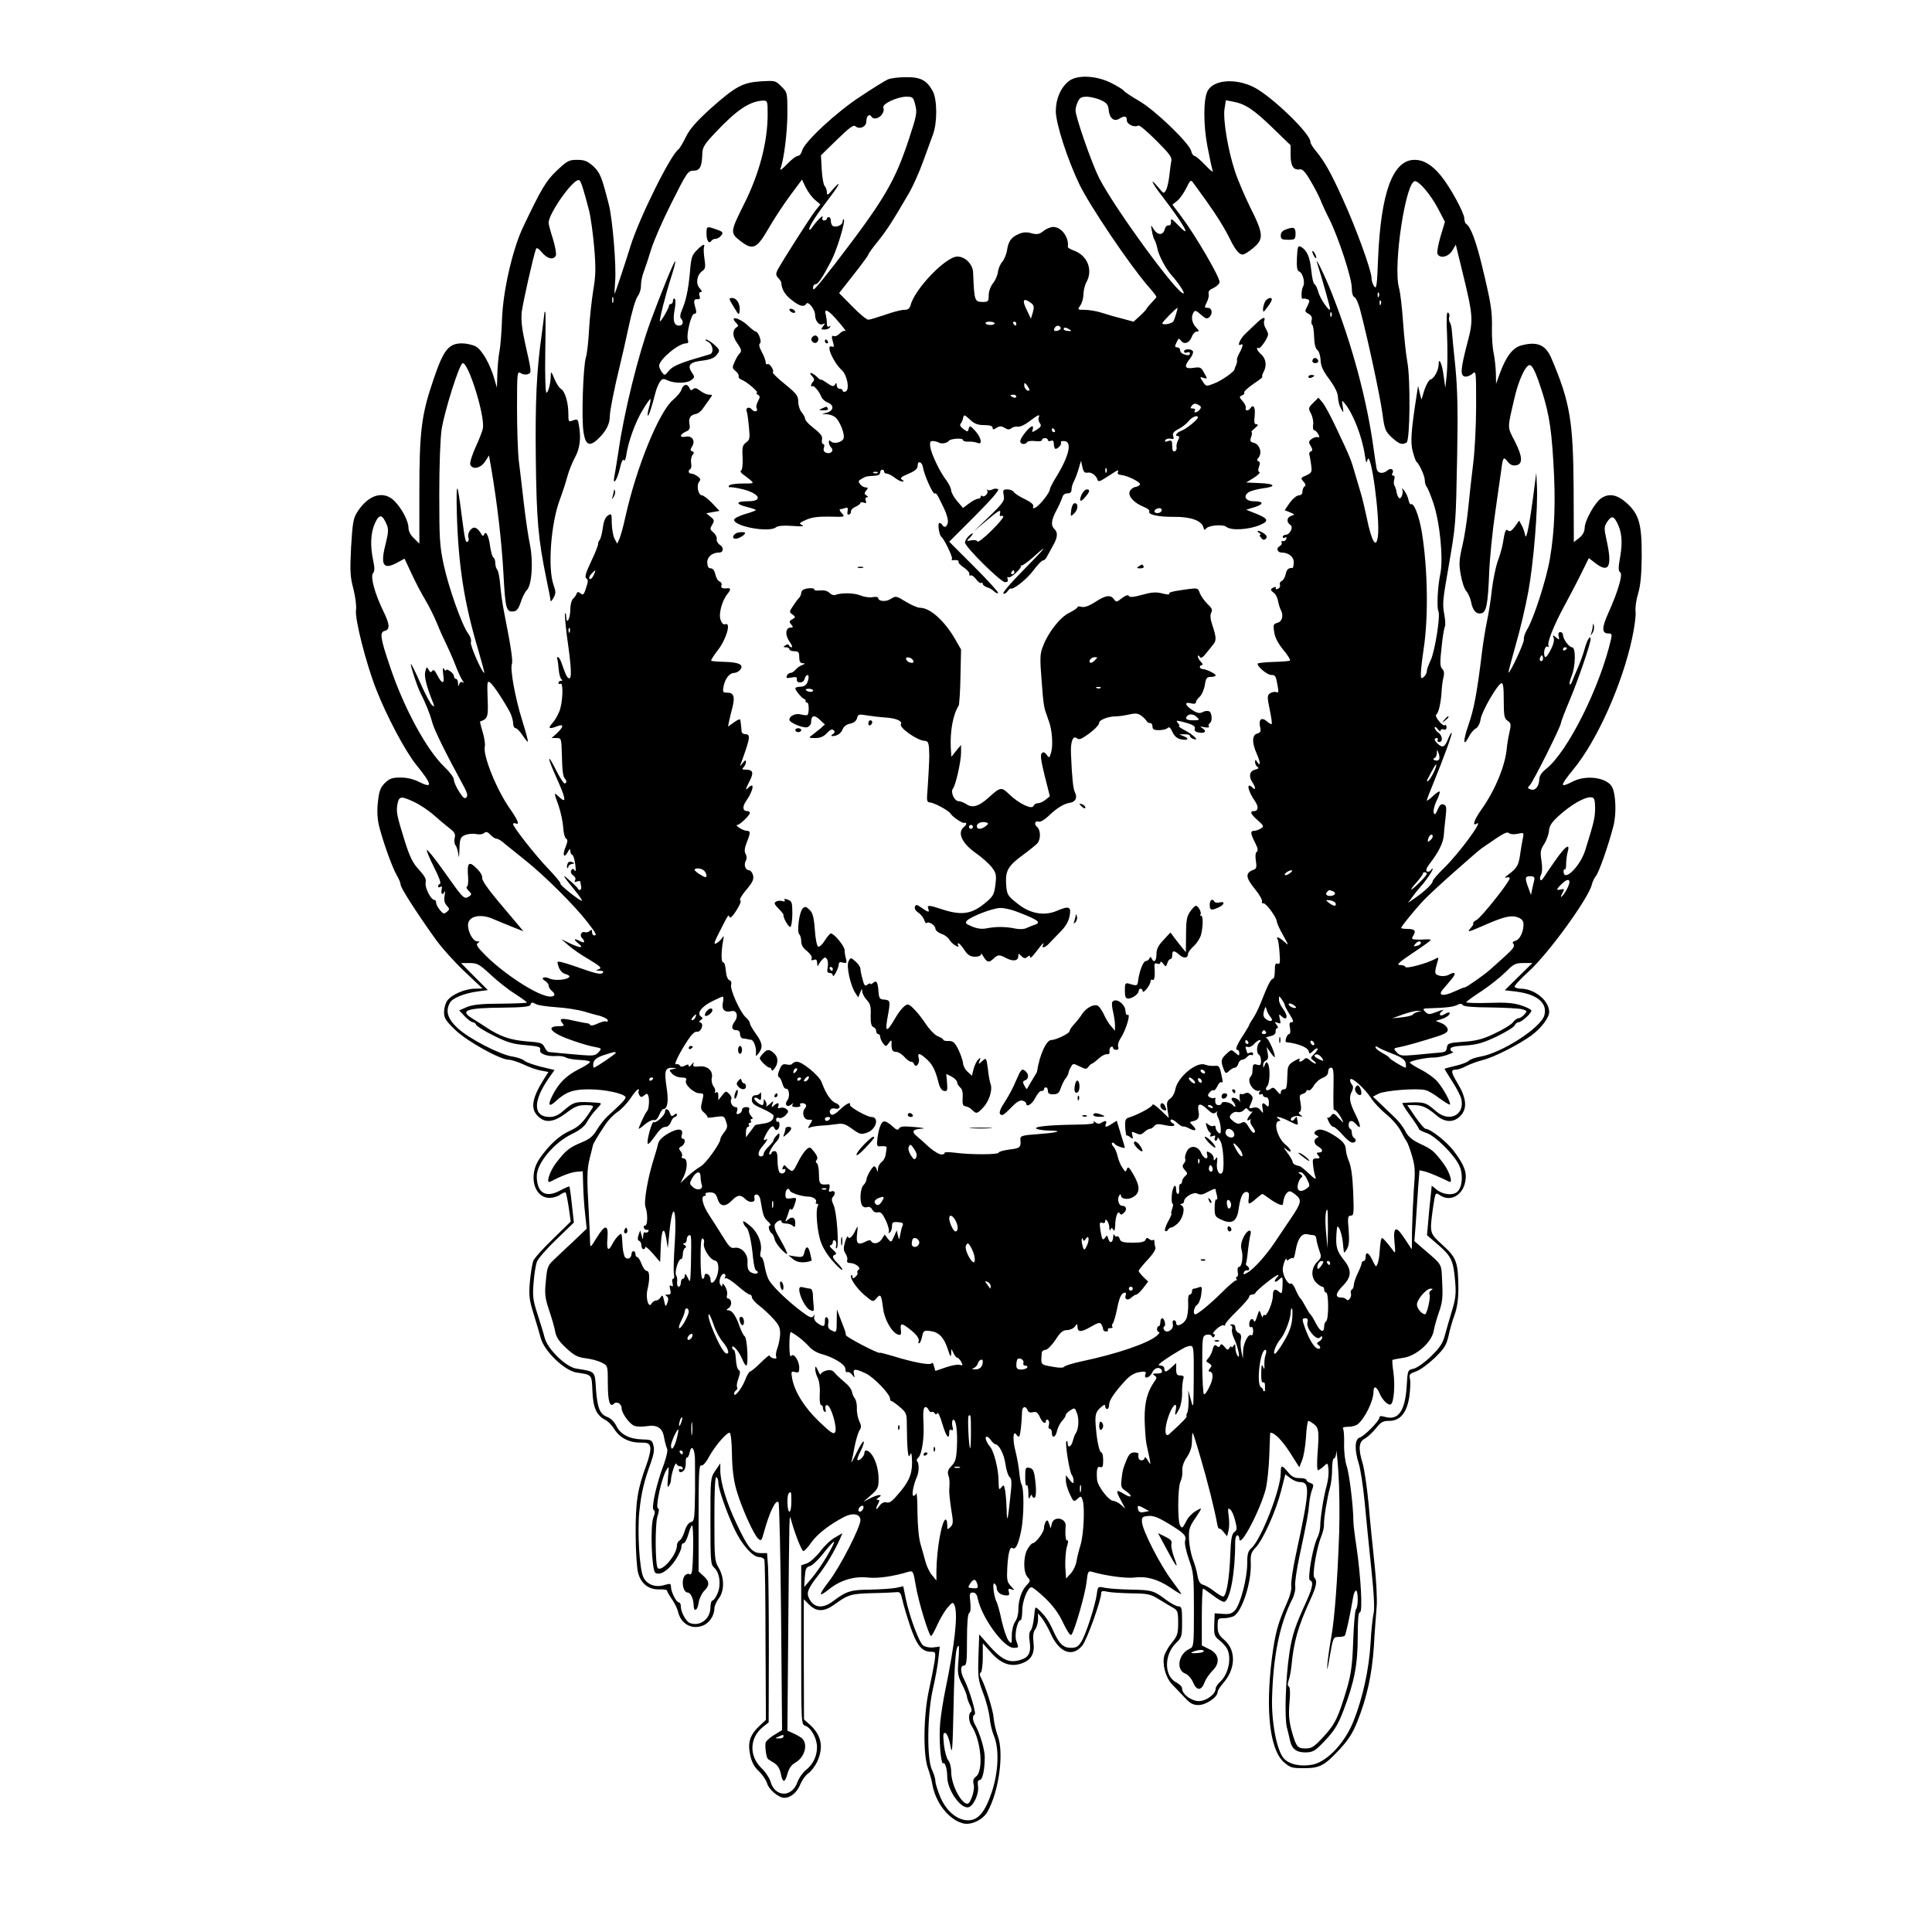 <?xml version="1.0" standalone="no"?>
<!DOCTYPE svg PUBLIC "-//W3C//DTD SVG 20010904//EN"
 "http://www.w3.org/TR/2001/REC-SVG-20010904/DTD/svg10.dtd">
<svg version="1.0" xmlns="http://www.w3.org/2000/svg"
 width="979pt" height="979pt" viewBox="0 0 979 979"
 preserveAspectRatio="xMidYMid meet">
<g transform="translate(0,979) scale(0.1,-0.1)"
fill="#000000" stroke="none">
<path d="M4500 9388 c-14 -6 -77 -45 -140 -87 -124 -81 -284 -230 -296 -275
-3 -14 -13 -26 -21 -26 -9 0 -33 -19 -55 -42 -24 -25 -38 -35 -33 -23 18 51
34 180 35 278 0 108 0 109 -31 139 -29 30 -32 30 -102 26 -94 -6 -130 -26
-255 -137 -75 -68 -107 -105 -127 -146 -15 -31 -32 -58 -36 -61 -39 -24 -202
-353 -245 -494 -23 -75 -76 -234 -79 -238 -2 -2 -1 25 2 60 7 79 -13 314 -31
388 -37 145 -45 165 -80 198 -30 26 -44 32 -82 32 -41 0 -50 -5 -102 -54 -56
-53 -78 -91 -172 -288 -53 -112 -101 -323 -106 -463 -2 -66 -8 -142 -14 -170
-5 -27 -9 -79 -10 -115 l-2 -65 -13 45 c-21 75 -64 149 -95 165 -16 8 -47 15
-69 15 -68 0 -94 -33 -145 -185 -60 -175 -71 -258 -71 -570 l0 -260 -27 27
c-17 15 -28 37 -28 52 0 34 -30 93 -68 134 -56 60 -136 37 -193 -55 -19 -30
-23 -57 -30 -176 -6 -121 -5 -149 12 -212 10 -40 16 -87 13 -106 -7 -44 51
-271 101 -399 54 -139 149 -317 203 -384 84 -104 87 -124 13 -87 -25 13 -59
21 -91 21 -43 0 -56 -5 -80 -28 -23 -23 -29 -41 -35 -95 -5 -42 -3 -85 5 -119
18 -76 69 -218 91 -254 10 -17 19 -38 19 -47 0 -15 75 -133 174 -272 31 -44
98 -119 149 -167 l92 -87 -40 -1 c-50 -1 -117 -30 -139 -61 -9 -13 -16 -39
-16 -58 0 -30 9 -44 58 -91 61 -58 227 -150 270 -150 13 0 47 -11 75 -24 29
-14 69 -28 89 -31 l37 -7 -24 -38 c-59 -94 -68 -148 -30 -185 37 -38 80 -33
144 15 43 33 61 40 98 40 33 0 42 -3 36 -13 -47 -74 -68 -96 -115 -117 -54
-24 -106 -72 -154 -141 -58 -84 -29 -199 51 -199 17 0 41 7 53 16 13 9 26 14
28 11 3 -3 10 -37 16 -76 l10 -71 -90 -88 c-50 -48 -95 -98 -100 -112 -5 -14
-13 -61 -17 -105 -6 -70 -3 -91 18 -160 14 -44 30 -100 37 -125 17 -66 120
-165 181 -175 80 -12 77 -8 81 -95 3 -84 21 -123 67 -146 13 -7 31 -26 42 -43
27 -45 75 -71 131 -71 41 0 48 -3 53 -23 3 -12 -5 -51 -19 -89 -45 -120 -56
-188 -55 -351 0 -84 6 -172 12 -196 15 -56 53 -86 107 -85 22 1 40 -2 40 -6 0
-4 11 -24 25 -44 14 -20 28 -49 31 -64 14 -59 66 -90 121 -71 35 11 63 51 63
89 0 11 10 35 23 51 28 39 28 104 -1 154 -21 34 -22 49 -22 251 0 141 3 213
10 209 6 -3 10 -16 10 -29 0 -30 40 -144 80 -231 37 -80 94 -145 126 -145 12
0 24 -6 27 -13 3 -7 6 -193 6 -413 l2 -399 -32 -30 c-49 -46 -61 -84 -48 -147
8 -38 21 -62 45 -84 18 -18 36 -44 40 -58 8 -32 58 -76 88 -76 33 0 65 27 82
70 9 21 27 46 41 55 13 9 33 35 44 58 34 75 21 135 -38 188 l-29 26 -1 304 0
305 28 -28 c36 -36 75 -36 125 0 72 52 85 56 194 59 58 1 114 4 124 5 16 2 21
-5 28 -37 5 -22 22 -82 39 -132 33 -99 60 -133 106 -133 24 0 25 -2 19 -48 -4
-26 -17 -92 -29 -147 -28 -129 -30 -327 -5 -395 9 -25 19 -61 22 -80 16 -94
82 -179 154 -199 40 -12 101 16 125 57 59 103 86 301 52 388 -9 25 -18 64 -20
88 -2 38 -41 162 -65 206 -7 13 -7 21 0 25 5 3 10 38 10 77 l0 71 41 -46 c50
-57 99 -75 153 -57 51 17 70 49 63 108 -4 32 -1 53 9 66 8 11 14 34 14 50 l0
31 20 -25 c11 -14 32 -51 46 -82 43 -93 108 -117 158 -57 23 27 96 230 96 266
0 11 8 13 33 7 17 -4 73 -7 122 -8 82 -1 95 -4 139 -31 26 -16 59 -36 72 -43
21 -12 24 -20 24 -75 0 -55 -4 -67 -31 -100 -17 -20 -34 -50 -39 -66 -12 -43
6 -111 39 -146 16 -16 45 -47 64 -67 28 -30 42 -38 70 -38 38 0 97 40 97 66 0
7 13 28 29 46 63 72 65 165 6 217 -29 25 -35 37 -35 71 0 38 2 40 31 40 17 0
39 5 50 10 43 23 91 172 87 269 -2 43 2 55 24 78 38 40 103 184 129 286 l22
86 25 -19 c14 -11 35 -20 47 -20 55 0 53 -36 -20 -375 -14 -66 -24 -133 -22
-150 3 -19 -6 -52 -23 -90 -44 -98 -59 -153 -75 -278 -33 -262 -11 -460 59
-525 33 -29 41 -32 101 -32 82 0 105 12 181 93 46 50 68 83 92 143 50 127 74
238 84 384 4 74 11 164 14 200 3 36 -2 133 -11 215 -9 83 -23 220 -30 305 -8
85 -22 177 -30 204 -23 75 -20 110 11 126 14 8 39 31 56 52 25 32 36 38 67 38
55 0 89 39 102 120 5 35 7 75 4 91 -6 24 -2 28 29 39 20 6 62 37 95 68 50 49
60 65 71 112 6 30 20 79 31 108 13 36 19 79 19 135 -1 129 -9 154 -79 217 -68
62 -67 60 -50 187 12 80 12 82 33 68 53 -38 118 -4 131 68 9 46 -5 84 -58 154
-35 47 -119 113 -143 113 -6 0 -29 27 -52 60 l-41 60 35 0 c41 0 66 -12 112
-51 43 -38 89 -39 123 -3 35 37 30 89 -14 163 -36 60 -37 71 -7 71 8 0 32 8
52 19 21 10 58 24 84 30 55 14 181 78 244 124 50 37 90 90 90 119 0 57 -73
117 -142 118 -15 0 -29 4 -33 9 -3 5 29 40 71 78 98 88 303 370 320 440 4 15
13 35 21 44 15 18 63 154 88 251 17 63 13 163 -6 200 -26 48 -131 63 -199 28
-68 -35 -67 -24 4 63 119 145 246 429 296 661 12 55 20 115 18 135 -3 20 3 62
13 94 12 41 17 94 18 185 1 165 -13 215 -74 271 -49 45 -92 54 -133 25 -31
-22 -82 -113 -82 -149 -1 -20 -10 -37 -28 -51 l-27 -21 -1 266 c-2 347 -18
443 -112 664 -29 70 -73 89 -155 66 -42 -11 -77 -58 -108 -144 l-18 -50 -1 55
c-1 30 -6 75 -11 100 -6 25 -10 82 -9 127 2 88 -5 129 -52 323 -29 119 -56
191 -78 205 -5 3 -10 16 -10 28 0 28 -72 160 -118 216 -45 55 -87 81 -134 81
-110 0 -171 -165 -185 -502 -5 -133 -8 -155 -19 -140 -7 9 -14 29 -14 43 0 38
-79 254 -145 399 -60 133 -93 192 -137 245 -16 18 -28 39 -28 47 0 41 -194
228 -284 275 -94 48 -206 40 -237 -18 -21 -40 -22 -168 -1 -279 11 -58 23
-114 27 -125 4 -11 -12 1 -37 28 -25 26 -50 47 -55 47 -6 0 -14 11 -17 25 -10
40 -182 206 -263 253 -40 23 -75 47 -78 52 -4 6 -33 24 -65 40 -76 38 -172 42
-214 9 -41 -32 -66 -90 -66 -152 0 -63 59 -245 120 -372 53 -109 250 -401 345
-512 25 -28 45 -54 45 -57 0 -3 -11 -16 -24 -29 -12 -13 -25 -27 -27 -33 -2
-5 -18 -21 -34 -36 l-31 -28 -59 16 c-33 8 -80 22 -105 30 -25 8 -62 14 -83
14 -37 0 -38 0 -23 22 9 12 16 38 16 58 1 19 7 46 15 60 35 62 5 137 -65 161
-16 6 -29 14 -29 17 7 49 -32 102 -74 102 -13 0 -36 -9 -50 -21 -22 -17 -32
-18 -60 -11 -23 7 -43 6 -63 -3 -39 -16 -54 -36 -61 -82 -3 -21 -14 -47 -24
-59 -10 -11 -20 -34 -22 -51 -2 -17 -13 -43 -25 -58 -13 -16 -22 -42 -22 -61
0 -31 -3 -34 -29 -34 -43 0 -44 5 -50 148 -1 43 -40 82 -80 82 -58 0 -217
-165 -237 -247 -5 -17 -13 -23 -33 -23 -14 0 -57 -11 -96 -25 -38 -13 -77 -25
-85 -25 -9 0 -45 30 -82 68 l-66 67 74 94 c41 52 74 97 74 101 0 4 22 35 50
69 46 58 73 100 158 246 19 33 50 103 69 155 19 52 42 115 51 140 22 60 21
175 -1 217 -30 56 -62 73 -136 72 -36 0 -77 -5 -91 -11z m138 -130 c10 -38 7
-54 -32 -172 -72 -218 -125 -308 -377 -636 -42 -54 -84 -106 -93 -115 -14 -15
-16 -15 -16 -1 0 9 6 16 13 16 12 0 32 28 78 116 29 54 74 202 65 212 -3 3 -6
-2 -6 -11 0 -17 -34 -32 -50 -22 -5 3 -10 15 -10 26 0 10 -4 19 -10 19 -5 0
-10 -4 -10 -8 0 -5 -6 -9 -14 -9 -8 0 -12 6 -8 15 7 19 -26 -13 -51 -48 -10
-15 -17 -19 -16 -10 0 16 38 74 107 164 48 63 57 88 12 36 -25 -30 -30 -32
-30 -14 0 11 -5 25 -11 31 -6 6 -13 44 -15 84 l-4 72 81 79 c64 62 84 77 94
68 22 -18 55 -2 55 25 0 26 15 41 25 25 19 -30 74 11 61 45 -7 18 69 54 115
55 35 0 37 -2 47 -42z m942 24 c28 -13 36 -24 38 -49 4 -42 27 -61 53 -45 27
17 39 15 39 -8 0 -20 39 -38 58 -26 6 3 46 -31 91 -76 70 -70 81 -85 76 -107
-3 -14 -7 -48 -10 -74 -3 -26 -10 -58 -16 -69 -11 -21 -12 -21 -40 13 -47 56
-33 23 19 -44 110 -143 155 -223 87 -153 -40 41 -43 43 -41 19 0 -10 -5 -17
-12 -15 -8 1 -16 -6 -19 -17 -9 -37 -39 -35 -61 4 -10 17 -11 15 -5 -15 3 -19
9 -39 13 -45 4 -5 11 -26 15 -45 8 -38 43 -103 72 -135 30 -33 66 -86 61 -91
-21 -20 -350 430 -429 585 -38 77 -119 308 -119 342 0 10 5 30 12 44 9 20 18
25 47 25 20 -1 52 -9 71 -18z m-1690 -69 c0 -145 -43 -306 -122 -462 -67 -134
-68 -142 -19 -180 65 -51 85 -43 144 59 27 47 76 122 110 168 l61 82 19 -40
c11 -22 32 -51 47 -63 l27 -23 -24 -30 c-24 -29 -170 -259 -193 -302 -9 -19
-9 -27 3 -40 9 -9 16 -20 16 -25 2 -33 18 -60 51 -86 41 -33 64 -39 76 -20 9
15 43 -28 44 -54 0 -32 19 -57 38 -50 15 6 15 5 3 -10 -12 -15 -11 -17 7 -17
12 0 24 5 28 12 4 7 3 8 -4 4 -8 -5 -12 1 -12 16 0 13 -3 33 -6 46 -10 35 17
19 67 -41 24 -28 39 -48 33 -44 -6 3 -19 -2 -29 -13 -9 -10 -23 -16 -30 -13
-11 4 -12 -2 -5 -27 8 -26 7 -31 -6 -26 -31 12 8 -80 51 -119 28 -25 42 -100
20 -109 -8 -3 -15 -1 -15 4 0 6 -7 10 -15 10 -8 0 -15 8 -15 18 0 13 -2 14 -9
3 -7 -11 -14 -10 -40 8 -17 12 -31 20 -31 17 0 -3 -9 3 -20 14 -11 11 -25 20
-31 20 -6 0 -3 -7 6 -16 11 -12 13 -20 6 -27 -6 -6 -11 -15 -11 -21 0 -5 3 -6
6 -3 7 7 37 -28 47 -56 4 -9 18 -22 32 -27 33 -13 30 -41 -5 -51 l-25 -7 25
-1 c14 -1 32 -7 41 -14 23 -17 51 -86 44 -108 -7 -20 -49 -31 -64 -16 -8 8
-11 6 -11 -4 0 -8 5 -20 12 -27 16 -16 -3 -35 -26 -26 -11 4 -15 13 -11 25 4
11 2 19 -4 19 -5 0 -8 9 -6 20 4 21 -3 30 -53 70 -18 14 -32 31 -32 37 0 7 -8
22 -17 33 -10 11 -18 36 -18 54 0 30 -8 41 -67 89 -37 30 -65 57 -62 60 9 9
-16 48 -27 42 -5 -4 -9 1 -9 9 0 9 -9 33 -20 53 -13 24 -16 39 -9 43 11 7 -8
60 -22 60 -4 0 -22 14 -40 31 -44 41 -97 51 -57 11 10 -10 10 -14 0 -21 -20
-12 -21 -43 -2 -71 29 -43 30 -48 17 -62 -7 -7 -18 -26 -25 -43 -12 -26 -12
-31 5 -45 11 -8 18 -21 16 -27 -2 -6 5 -14 16 -18 23 -7 90 -65 76 -65 -5 0
-3 -4 5 -10 12 -7 12 -13 1 -33 -7 -14 -11 -30 -7 -35 10 -17 -11 -23 -24 -7
-14 17 -34 9 -26 -11 3 -7 8 -42 11 -78 6 -57 4 -65 -14 -78 -18 -13 -21 -24
-18 -76 2 -36 -2 -64 -8 -67 -5 -2 -2 -10 8 -17 10 -7 28 -21 39 -30 20 -18
19 -18 -40 -18 -33 0 -64 -5 -67 -10 -4 -6 -3 -10 2 -9 4 1 26 -1 48 -6 100
-20 131 -65 45 -65 -62 0 -65 -14 -5 -29 25 -6 45 -13 45 -16 0 -2 -25 -12
-55 -20 -30 -9 -55 -22 -55 -29 0 -34 179 -66 212 -38 10 8 38 10 84 7 46 -4
62 -2 49 4 -18 8 -16 11 20 27 29 13 61 17 119 16 79 -2 79 -2 61 18 -10 11
-13 20 -7 20 6 0 17 3 26 6 11 4 14 0 11 -16 -3 -14 0 -20 8 -17 7 3 11 10 9
16 -1 6 9 17 23 23 14 6 25 15 25 19 0 5 8 5 17 2 12 -5 15 -2 10 10 -4 10 -1
17 6 17 8 0 7 3 -2 9 -12 8 -12 12 -2 25 11 13 11 16 -2 16 -8 0 -21 7 -28 16
-11 14 -10 18 6 27 24 14 26 14 65 16 19 1 30 6 30 16 0 8 5 15 10 15 6 0 10
-4 10 -10 0 -5 6 -10 14 -10 7 0 25 -9 39 -20 14 -11 31 -20 39 -20 10 0 10 2
-2 10 -11 7 -3 14 33 29 35 15 47 26 47 41 0 28 22 21 27 -8 5 -36 50 -137 59
-133 9 4 11 1 48 -76 14 -29 22 -61 19 -72 -6 -23 -18 -27 -28 -11 -3 6 -10
10 -15 10 -10 0 -1 -62 10 -70 14 -10 59 -103 54 -112 -3 -5 -2 -8 3 -7 18 3
36 -1 30 -7 -3 -4 8 -17 26 -29 18 -12 31 -27 29 -34 -1 -7 2 -10 6 -7 5 3 18
-5 28 -19 10 -13 21 -22 26 -19 4 3 8 1 8 -5 0 -5 10 -13 22 -17 12 -3 28 -13
36 -21 8 -8 17 -11 20 -8 3 3 -51 63 -121 133 l-127 127 130 130 c83 83 125
132 118 136 -7 4 -19 4 -29 -1 -9 -5 -20 -6 -24 -2 -5 4 -5 2 -2 -4 8 -13 -16
-37 -26 -27 -4 3 -7 2 -7 -4 0 -5 -6 -10 -13 -10 -7 0 -28 -10 -45 -23 l-32
-24 -30 35 c-16 18 -29 43 -30 53 0 11 -11 33 -23 50 -35 45 -78 136 -83 172
-3 24 0 30 14 29 9 0 22 -4 28 -7 13 -9 44 -4 52 8 9 12 72 16 72 4 0 -5 12
-9 28 -8 15 1 35 -2 45 -6 26 -12 21 23 -8 57 -28 31 -32 33 -37 12 -3 -14 -6
-14 -26 1 -15 11 -20 20 -14 27 6 7 11 20 13 31 4 16 7 15 34 -10 23 -22 40
-28 73 -28 28 0 42 -5 42 -13 0 -11 4 -11 20 -1 16 10 24 10 41 0 15 -10 24
-10 34 -2 8 6 22 10 33 8 10 -2 34 9 53 23 51 39 60 42 53 24 -4 -8 -1 -21 5
-29 11 -14 6 -21 -28 -41 -11 -6 -13 -4 -8 8 3 10 2 17 -2 17 -14 0 -61 -59
-61 -76 0 -16 26 -19 35 -4 3 5 21 7 40 5 20 -3 35 0 35 5 0 6 7 10 15 10 8 0
15 -4 15 -10 0 -5 7 -7 15 -4 10 4 15 0 15 -13 0 -11 3 -22 6 -26 9 -8 37 21
30 31 -3 5 5 8 17 7 43 -3 24 -80 -50 -197 -12 -21 -23 -42 -23 -48 0 -16 -50
-79 -71 -91 -14 -7 -17 -6 -13 5 3 9 -11 21 -43 37 -26 12 -52 29 -56 36 -4 7
-19 13 -32 13 -22 0 -24 -3 -19 -30 6 -26 -1 -37 -72 -106 l-79 -76 69 58 c55
46 68 54 64 36 -3 -12 -2 -20 2 -17 5 3 11 2 14 -3 2 -4 -25 -37 -61 -72 -36
-36 -68 -60 -70 -54 -2 6 -15 9 -31 6 -25 -5 -26 -4 -9 12 24 24 21 33 -3 11
-11 -10 -20 -25 -20 -34 0 -22 181 -201 203 -201 13 0 17 5 13 16 -3 8 -2 12
4 9 5 -3 23 7 40 24 17 16 27 31 23 33 -4 3 -3 4 3 2 5 -1 32 18 59 42 86 78
62 47 -50 -66 -60 -60 -105 -113 -101 -117 4 -4 14 0 21 10 7 10 15 17 17 15
10 -9 82 47 114 91 21 28 43 51 49 51 6 0 15 8 20 19 6 10 18 33 28 51 26 44
29 70 12 87 -21 20 -19 45 8 96 13 24 26 54 30 66 3 13 13 21 26 21 15 0 21 6
21 21 0 11 6 30 13 42 6 12 17 40 23 62 l12 40 7 -32 c5 -24 12 -31 26 -28 19
4 44 -14 51 -37 3 -9 11 -8 31 5 15 9 38 24 52 33 20 13 24 14 20 2 -4 -9 2
-14 17 -15 32 -3 98 -36 95 -48 -2 -5 -13 -11 -25 -13 -11 -2 -24 -13 -28 -24
-7 -24 23 -57 73 -77 18 -7 30 -17 27 -22 -10 -16 46 -29 124 -28 85 1 141
-19 150 -53 3 -13 7 -16 12 -8 11 18 87 25 105 10 24 -20 117 -14 173 11 46
20 38 33 -38 62 l-35 14 42 13 c49 15 47 30 -3 30 -41 0 -56 24 -28 45 10 7
43 16 71 20 74 9 66 24 -14 27 l-68 3 39 24 c22 14 34 27 28 29 -7 2 -8 11 -2
27 6 16 5 25 -3 28 -9 3 -9 7 1 19 19 23 5 67 -24 74 -19 5 -21 9 -14 30 5 13
6 24 2 24 -4 1 4 10 17 20 16 14 19 20 8 20 -11 0 -13 10 -9 45 4 42 -7 60
-23 35 -9 -14 -28 -12 -22 3 2 6 -5 22 -16 34 -18 20 -18 23 -4 29 9 3 15 10
12 15 -3 4 18 24 47 44 29 19 49 35 45 35 -4 0 -1 13 8 29 16 33 9 67 -19 90
-16 14 -23 36 -8 27 8 -5 46 49 48 69 0 6 -5 20 -13 32 -7 12 -10 29 -7 37 9
23 -7 19 -36 -9 -14 -13 -40 -38 -57 -54 -29 -26 -48 -71 -24 -57 13 8 8 -14
-9 -44 -8 -14 -13 -29 -12 -34 2 -5 0 -16 -4 -25 -4 -9 -8 -19 -8 -22 -2 -13
-64 -57 -103 -72 -41 -16 -41 -16 -58 9 -16 25 -16 26 4 19 20 -6 21 -6 3 25
-15 29 -20 31 -54 26 -45 -7 -50 7 -17 48 11 14 17 30 14 36 -8 14 -45 13 -45
-1 0 -6 7 -9 15 -5 8 3 15 1 15 -4 0 -11 -11 -13 -34 -4 -9 3 -16 12 -16 20 0
8 -7 14 -15 14 -12 0 -13 4 -3 25 10 22 12 23 23 8 16 -21 43 -11 55 22 5 14
17 25 25 25 13 0 12 4 -5 22 -21 23 -26 54 -11 76 6 11 14 8 36 -12 22 -20 31
-23 41 -15 21 17 17 49 -5 49 -18 0 -19 2 -6 28 8 15 12 34 10 44 -4 11 4 20
25 29 16 8 30 21 30 30 0 27 -121 234 -191 328 l-48 64 24 19 c13 10 33 39 46
64 18 39 24 44 33 31 6 -8 36 -49 66 -91 58 -81 99 -148 127 -206 23 -46 43
-70 60 -70 8 0 32 15 53 33 55 45 53 72 -14 205 -29 59 -65 143 -79 187 -35
107 -60 259 -52 313 l7 44 36 -7 c62 -11 106 -41 201 -133 l91 -88 0 -51 c0
-54 15 -77 47 -71 13 2 28 -13 53 -57 20 -33 42 -76 50 -95 7 -19 28 -65 47
-102 47 -95 113 -298 113 -347 0 -26 5 -44 14 -47 7 -3 21 -33 29 -67 38 -143
101 -438 112 -521 11 -83 15 -92 48 -123 38 -34 52 -39 75 -25 17 12 20 325 3
410 -6 34 -16 123 -21 197 -5 74 -14 153 -21 177 -31 115 36 551 83 540 25 -6
78 -70 114 -137 l36 -69 -22 -73 c-12 -41 -19 -80 -16 -88 10 -27 55 -18 75
15 l18 30 31 -127 c58 -237 59 -253 27 -373 -34 -131 -36 -163 -12 -168 10 -2
27 4 38 14 19 17 19 14 19 -162 0 -100 -7 -231 -15 -294 -8 -63 -19 -164 -25
-225 -6 -60 -19 -147 -30 -192 -16 -69 -18 -91 -8 -145 6 -35 18 -72 28 -83
10 -11 21 -37 25 -57 8 -42 26 -61 51 -56 26 5 34 48 40 203 3 77 17 217 31
310 13 94 27 188 30 210 8 68 12 73 32 47 12 -16 25 -23 42 -20 37 5 35 43 -5
122 -39 76 -39 59 0 226 20 85 55 160 75 160 11 0 25 -24 44 -77 50 -143 65
-222 76 -408 13 -203 7 -355 -17 -495 -17 -103 -81 -301 -114 -357 -12 -20
-20 -43 -18 -53 3 -15 -71 -174 -78 -168 -1 2 15 64 36 138 22 74 51 198 65
275 26 143 49 419 43 535 l-3 65 -8 -60 c-23 -185 -42 -287 -48 -259 -3 16
-11 40 -18 52 l-13 24 -22 -31 c-16 -21 -26 -27 -33 -20 -12 12 -18 -1 -27
-61 -3 -19 -14 -61 -26 -92 -11 -31 -24 -96 -30 -145 -5 -48 -16 -119 -24
-156 -8 -38 -20 -110 -26 -160 -25 -205 -40 -288 -69 -371 -29 -84 -27 -116 4
-56 8 16 24 34 34 39 11 6 21 26 24 48 7 40 84 174 105 181 9 3 12 -21 12 -87
0 -78 3 -92 19 -103 18 -12 19 -19 10 -59 -6 -24 -12 -62 -14 -84 -8 -86 -60
-211 -126 -304 -38 -53 -51 -90 -27 -75 41 26 -86 -148 -166 -226 -31 -30 -56
-59 -56 -65 0 -13 -41 -52 -90 -86 l-35 -24 22 30 c12 17 30 39 40 50 27 29
63 82 63 92 0 4 -4 2 -9 -6 -5 -7 -14 -10 -20 -7 -8 5 -2 19 17 44 40 51 65
101 68 137 1 17 5 57 9 91 6 52 5 62 -9 67 -13 5 -21 -2 -31 -26 -11 -25 -15
-28 -20 -15 -3 9 3 35 14 59 12 23 19 45 16 48 -3 2 -19 -8 -35 -24 -17 -16
-30 -25 -30 -21 0 4 16 46 36 94 48 117 95 245 90 249 -2 2 -9 -11 -17 -29
-17 -43 -27 -49 -50 -30 -21 18 -25 32 -8 32 5 0 7 -4 4 -10 -3 -5 0 -10 8
-10 20 0 17 33 -5 48 -10 7 -18 19 -18 25 0 7 7 3 15 -7 8 -11 15 -15 15 -8 0
6 7 9 15 6 10 -4 15 0 15 11 0 9 -4 14 -9 10 -5 -3 -19 7 -30 22 -12 14 -18
29 -13 32 12 7 24 63 27 116 1 22 5 54 9 71 6 21 4 35 -6 45 -11 11 -12 31 -3
109 5 52 13 100 17 105 3 6 2 33 -3 60 -10 55 -9 70 20 235 39 227 38 213 45
575 4 217 2 329 -9 445 -9 85 -17 169 -18 185 -1 17 -6 36 -11 43 -4 7 -5 19
-2 27 3 8 0 17 -6 21 -8 5 -9 -28 -5 -122 3 -71 2 -158 -2 -194 l-7 -65 -9 63
c-7 58 -25 97 -25 55 0 -29 -23 -71 -41 -76 -8 -2 -22 -26 -31 -53 l-15 -49
-9 35 -8 35 -7 -45 c-28 -180 -33 -242 -20 -288 7 -26 15 -49 19 -52 14 -11
42 -72 42 -94 0 -12 4 -26 9 -32 5 -5 21 -43 35 -85 33 -100 51 -284 34 -360
-13 -63 -18 -168 -9 -187 11 -21 -18 -203 -39 -247 -11 -23 -20 -48 -20 -57 0
-9 -7 -21 -15 -28 -13 -11 -15 -8 -15 16 0 16 6 72 14 124 25 165 21 407 -9
593 -14 83 -40 151 -56 142 -3 -3 -9 8 -12 23 -3 15 -13 36 -22 47 -9 11 -14
14 -10 7 9 -17 -5 -56 -16 -45 -5 5 -10 17 -12 28 -1 11 -6 26 -10 33 -5 7 -5
21 -2 32 4 12 2 20 -5 20 -6 0 -8 5 -5 10 12 19 -6 32 -23 17 -24 -20 -50 -17
-56 7 -2 12 -10 59 -16 106 -33 242 -108 523 -210 781 -34 87 -90 202 -75 154
19 -57 65 -221 65 -230 0 -22 -51 51 -60 87 -6 21 -15 38 -19 38 -5 0 -12 30
-16 68 -7 69 -22 104 -52 121 -16 8 -18 2 -21 -55 -2 -49 1 -66 12 -70 18 -7
31 -58 19 -76 -9 -16 -11 -68 -1 -62 3 2 13 1 22 -2 14 -5 14 -9 1 -35 -14
-26 -14 -29 6 -39 14 -8 19 -18 16 -31 -3 -10 -2 -21 2 -24 5 -2 9 -30 10 -61
1 -37 7 -61 17 -68 8 -6 15 -29 16 -51 1 -30 12 -54 45 -98 29 -40 43 -70 43
-91 1 -17 7 -42 15 -56 14 -25 14 -25 9 10 -5 34 -5 34 11 15 42 -51 87 -167
101 -260 6 -40 8 -45 13 -26 17 63 66 -301 53 -389 -9 -63 -32 -23 -57 100 -9
41 -21 95 -29 120 -7 25 -21 72 -31 105 -19 66 -22 75 -93 225 -27 58 -58 116
-70 130 l-21 25 -26 -26 c-26 -25 -26 -28 -11 -56 8 -17 13 -42 10 -57 -2 -14
0 -26 5 -26 6 0 15 -9 21 -20 8 -15 7 -18 -2 -15 -7 2 -21 -2 -31 -9 -16 -12
-17 -17 -5 -36 10 -17 10 -24 1 -27 -7 -2 -10 -10 -8 -16 2 -7 6 -30 9 -52 5
-38 3 -41 -25 -54 -28 -12 -29 -14 -14 -31 11 -12 13 -20 6 -25 -6 -3 -11 -15
-11 -26 0 -12 -7 -19 -18 -19 -11 0 -31 -17 -46 -37 l-26 -38 27 -11 c25 -11
26 -12 6 -18 -23 -7 -25 -33 -4 -46 17 -10 -3 -50 -24 -50 -8 0 -15 -5 -15
-11 0 -5 5 -7 11 -3 7 4 10 1 7 -7 -3 -8 -11 -13 -17 -11 -7 1 -10 -2 -7 -7 4
-5 -1 -14 -10 -19 -19 -10 -11 -32 11 -32 35 0 62 -22 61 -50 -1 -16 -3 -28
-6 -28 -21 1 -29 -6 -35 -31 -3 -16 -13 -32 -20 -35 -8 -3 -12 -12 -9 -19 3
-8 -2 -17 -11 -21 -9 -3 -13 -2 -10 4 3 6 -1 7 -9 4 -20 -8 -20 -14 -1 -28 9
-6 18 -24 21 -40 3 -16 9 -37 14 -46 16 -29 7 -60 -17 -66 -21 -6 -22 -10 -16
-48 4 -27 20 -57 46 -89 22 -26 37 -50 34 -54 -4 -3 -40 -6 -81 -7 -41 -1 -78
-5 -82 -8 -9 -10 46 -58 67 -58 22 0 24 -4 33 -54 6 -32 5 -38 -7 -33 -8 3
-22 0 -31 -6 -15 -11 -15 -19 -2 -82 8 -38 13 -72 10 -74 -2 -2 -13 4 -23 13
-27 24 -44 12 -36 -26 6 -24 3 -30 -14 -35 -27 -7 -28 -46 -2 -104 19 -42 19
-68 1 -39 -8 13 -10 12 -10 -2 0 -9 6 -20 12 -24 9 -6 5 -10 -12 -14 -28 -7
-34 -34 -13 -65 16 -24 17 -43 1 -27 -34 34 -26 -14 11 -67 20 -28 18 -51 -5
-51 -23 0 -16 -16 20 -47 31 -28 32 -31 15 -41 -10 -7 -26 -12 -34 -12 -20 0
-19 -13 5 -60 14 -27 16 -41 9 -46 -7 -4 -9 -21 -5 -46 5 -31 3 -40 -11 -45
-44 -16 -42 -39 7 -99 22 -27 38 -55 35 -61 -2 -7 1 -12 7 -10 13 2 67 -71 68
-92 0 -7 14 -39 32 -70 29 -52 30 -55 6 -33 -24 22 -44 30 -34 13 3 -4 8 -36
10 -69 4 -50 2 -60 -10 -55 -11 4 -14 -4 -14 -36 0 -23 -4 -41 -10 -41 -10 0
-27 -34 -60 -119 -12 -30 -30 -67 -41 -82 -10 -15 -19 -30 -19 -33 0 -3 -13
-24 -28 -48 -34 -51 -45 -78 -32 -78 6 0 10 -7 10 -17 0 -14 -2 -14 -20 2 -20
18 -21 18 -45 -5 -28 -26 -30 -36 -15 -76 10 -25 12 -26 29 -10 9 9 23 16 29
16 6 0 14 9 17 20 3 11 12 20 19 20 8 0 19 7 26 15 7 8 16 12 21 9 5 -3 9 0 9
6 0 7 -7 10 -15 6 -8 -3 -15 -4 -15 -2 0 3 -3 12 -6 20 -4 11 -2 15 8 11 8 -3
23 3 33 15 10 11 23 20 29 20 6 0 5 -5 -2 -12 -15 -15 -16 -54 -2 -63 6 -3 10
-17 10 -31 0 -21 -4 -24 -20 -19 -15 5 -20 2 -22 -12 0 -10 -2 -23 -2 -30 -1
-6 -5 -15 -9 -19 -21 -22 14 -79 44 -71 8 2 11 2 7 0 -5 -3 -8 -9 -8 -14 0 -6
4 -7 10 -4 5 3 10 1 10 -4 0 -6 7 -11 15 -11 10 0 15 -10 15 -27 0 -21 -3 -24
-12 -15 -19 19 -26 14 -20 -15 4 -26 3 -27 -10 -9 -10 13 -22 17 -37 13 -24
-6 -25 -6 -10 27 9 20 9 28 -3 39 -9 10 -20 12 -28 7 -8 -5 -18 -6 -23 -3 -5
3 -7 -7 -5 -23 3 -16 3 -24 1 -17 -5 13 -33 26 -41 18 -3 -3 0 -11 6 -17 7 -7
12 -17 12 -23 0 -5 -6 -3 -13 5 -13 16 -57 22 -57 8 0 -4 -7 -8 -15 -8 -14 0
-20 12 -16 33 1 5 -2 6 -7 3 -4 -2 -14 -1 -22 4 -11 7 -11 11 -1 24 7 9 17 14
21 11 4 -2 12 7 19 21 6 14 15 23 20 20 5 -4 8 2 6 11 -15 74 -15 74 -43 72
-15 -1 -35 2 -45 6 -42 18 -139 -62 -151 -124 -3 -19 -15 -41 -26 -48 -17 -12
-19 -21 -14 -56 l7 -42 -42 40 c-22 21 -41 34 -41 27 0 -11 -76 -52 -123 -66
-14 -5 -17 -15 -15 -50 2 -24 5 -42 7 -40 2 2 11 -2 19 -9 13 -10 15 -9 10 10
-5 20 -4 21 18 11 19 -9 28 -8 42 5 10 10 23 17 29 17 6 0 16 6 22 14 9 11 21
12 53 5 43 -10 63 -4 38 11 -8 5 -11 12 -7 16 4 4 18 -3 31 -15 13 -12 27 -21
32 -19 5 1 20 -4 32 -11 30 -16 40 -7 16 16 -17 17 -17 18 2 22 26 5 34 20 27
52 -7 39 9 42 44 9 24 -23 33 -26 44 -17 8 7 11 8 7 3 -4 -5 -2 -18 5 -30 6
-11 12 -36 13 -54 1 -26 -1 -30 -12 -21 -8 6 -14 18 -14 26 0 8 -5 11 -10 8
-6 -4 -18 -1 -27 7 -14 11 -15 10 -8 -12 4 -14 12 -27 16 -28 5 -2 6 -9 2 -15
-4 -7 0 -8 11 -4 14 5 17 3 12 -8 -3 -8 -1 -15 4 -15 6 0 10 6 10 13 0 6 7 -1
15 -17 15 -28 21 -146 8 -159 -15 -16 -31 16 -26 51 3 28 2 33 -6 22 -9 -13
-11 -13 -11 2 0 10 -9 22 -19 27 -16 9 -18 8 -14 -9 8 -30 -16 -24 -30 7 -17
39 -58 42 -74 7 -7 -15 -10 -31 -7 -36 3 -5 0 -16 -7 -24 -9 -11 -8 -18 5 -33
15 -16 15 -19 1 -31 -8 -7 -15 -19 -15 -26 0 -8 -4 -14 -9 -14 -4 0 -7 -11 -6
-25 2 -14 -1 -25 -6 -25 -5 0 -9 9 -9 20 0 40 -18 19 -22 -25 -2 -25 0 -45 4
-45 4 0 3 -11 -2 -25 -5 -14 -7 -25 -4 -25 3 0 -5 -18 -17 -40 -12 -22 -19
-43 -15 -47 4 -4 11 -2 15 6 5 7 12 12 16 11 4 -1 17 7 30 18 29 25 43 81 24
93 -10 6 -11 9 -1 9 6 0 12 6 12 13 1 21 48 49 67 39 10 -6 24 -6 35 -1 10 5
27 14 38 19 11 6 20 7 20 3 0 -5 3 -19 7 -32 3 -14 2 -22 -3 -19 -5 4 -9 -15
-9 -40 0 -44 2 -48 35 -63 51 -24 77 -9 86 50 9 65 21 91 40 91 12 0 15 -7 12
-30 -5 -36 -1 -37 36 -5 16 14 31 25 33 25 2 0 19 -11 36 -24 36 -26 67 -39
68 -28 3 28 10 47 21 58 11 11 18 10 42 -9 35 -28 32 -41 -28 -129 -23 -35
-58 -85 -76 -113 -44 -66 -108 -137 -138 -153 -20 -12 -23 -12 -19 0 2 7 10
12 16 11 14 -4 15 14 1 22 -6 4 -8 9 -6 13 2 4 7 34 10 67 4 33 9 67 12 77 10
34 -16 27 -34 -10 -13 -27 -16 -46 -10 -67 9 -35 1 -85 -14 -85 -6 0 -8 -11
-6 -25 3 -14 1 -25 -4 -25 -5 0 -6 -5 -3 -10 4 -6 3 -10 -2 -8 -4 1 -35 -25
-68 -58 -59 -59 -126 -114 -138 -114 -14 0 -6 39 9 48 8 5 18 28 21 52 5 38 4
43 -11 37 -10 -4 -22 -7 -27 -7 -5 0 -9 -7 -9 -15 0 -8 -5 -15 -11 -15 -7 0
-10 -18 -8 -47 1 -27 -3 -60 -9 -74 -12 -29 -52 -47 -52 -23 0 8 -5 14 -11 14
-6 0 -9 -9 -6 -20 7 -26 -31 -50 -44 -29 -5 8 -4 15 0 17 11 4 2 42 -10 42 -5
0 -9 -9 -9 -20 0 -11 -4 -20 -8 -20 -5 0 -9 -7 -9 -15 0 -8 5 -15 10 -15 6 0
0 -9 -12 -19 -44 -38 -202 -92 -379 -129 -46 -10 -86 -22 -90 -28 -5 -6 -25
-6 -62 1 -58 11 -56 8 -51 70 0 8 9 15 19 15 9 0 31 22 50 50 25 39 38 50 58
50 15 0 33 8 40 17 12 17 13 17 14 1 0 -29 18 -30 66 -2 38 22 48 25 55 13 5
-8 9 -19 9 -25 0 -6 7 -11 15 -11 8 0 12 4 9 9 -3 4 3 8 12 8 10 0 14 3 11 7
-4 3 -3 11 2 17 5 6 15 40 22 76 12 60 22 79 41 80 4 0 5 -6 2 -14 -8 -21 12
-28 29 -11 9 8 20 15 25 15 5 0 21 15 35 33 l25 33 -24 23 c-13 13 -24 27 -24
31 0 4 20 29 45 56 26 27 43 54 40 62 -3 7 -5 21 -5 29 0 9 -3 13 -7 10 -3 -4
-12 -2 -19 4 -10 8 -15 8 -19 -3 -4 -11 -23 -15 -65 -15 -49 0 -61 4 -66 19
-3 10 -9 16 -14 13 -5 -3 -11 1 -13 7 -3 7 -6 3 -6 -9 -1 -30 -17 -37 -25 -10
-5 18 -8 19 -15 7 -13 -19 -17 -13 -25 37 -5 35 -4 41 9 37 8 -4 15 -1 15 6 0
24 20 -3 21 -28 0 -15 3 -21 6 -13 5 11 7 11 14 0 6 -10 9 -3 10 21 1 45 13
78 23 62 5 -9 11 -8 22 3 17 16 11 35 -10 35 -17 0 -26 33 -15 51 6 9 9 10 9
2 0 -20 38 -25 65 -7 33 21 32 55 -2 113 -21 37 -27 42 -33 27 -5 -17 -8 -16
-23 8 -10 14 -20 41 -24 58 -4 18 -13 39 -20 47 -8 7 -11 16 -8 19 3 4 9 2 13
-4 6 -10 52 -26 52 -19 0 2 -9 33 -21 70 l-20 66 -24 -15 c-30 -20 -39 -20
-31 -1 6 17 -2 19 -24 5 -9 -6 -20 -5 -29 3 -10 8 -13 8 -8 1 5 -9 -23 -12
-101 -13 -135 -2 -214 -11 -187 -22 11 -4 40 -8 64 -8 69 -1 44 -10 -49 -17
-95 -7 -102 -9 -99 -32 3 -36 -3 -41 -56 -47 -30 -4 -55 -11 -55 -16 0 -10
-139 -11 -222 0 -31 4 -54 3 -52 -1 3 -4 -4 -8 -16 -8 -11 0 -39 17 -63 38
-23 22 -52 47 -64 57 -26 22 -16 34 32 36 17 1 -1 5 -40 8 -54 5 -72 4 -79 -7
-6 -11 -14 -8 -36 13 -16 15 -35 25 -43 22 -14 -5 -28 -47 -32 -100 -2 -25 0
-28 24 -25 14 1 25 -2 24 -7 0 -6 -3 -21 -5 -35 -1 -14 -11 -31 -20 -38 -10
-7 -19 -23 -19 -35 -1 -17 -2 -18 -6 -4 -2 9 -9 17 -13 17 -10 0 -40 -53 -40
-70 0 -6 -7 -18 -15 -26 -16 -17 -20 -81 -6 -103 5 -8 16 -11 25 -8 10 4 20
-1 26 -12 6 -12 17 -17 28 -14 15 3 24 -6 41 -42 12 -25 18 -51 15 -57 -4 -7
-3 -8 4 -4 7 4 12 18 12 31 0 21 4 24 30 22 23 -1 29 -6 24 -17 -4 -8 -9 -28
-12 -45 -5 -30 -6 -30 -12 -5 l-6 25 -14 -31 c-14 -31 -14 -31 -31 -11 l-16
21 -14 -22 c-14 -23 -43 -29 -54 -12 -4 7 -12 7 -25 0 -42 -22 -53 -14 -47 38
5 41 4 44 -6 22 -17 -37 -34 -53 -40 -37 -2 6 -9 -6 -15 -27 -9 -31 -8 -43 3
-59 7 -10 11 -26 8 -33 -3 -9 2 -14 14 -14 27 0 59 -25 44 -34 -6 -4 -9 -11
-6 -16 3 -4 -2 -13 -10 -20 -12 -10 -15 -10 -15 0 0 8 -3 11 -6 8 -11 -11 25
-65 67 -101 42 -35 43 -36 60 -16 21 25 25 19 34 -51 7 -58 46 -125 77 -133
13 -4 16 1 13 24 -4 35 3 36 41 7 40 -31 54 -51 49 -66 -3 -7 -1 -11 4 -8 5 3
11 19 14 35 6 28 9 30 43 26 43 -6 68 -33 88 -95 11 -35 15 -39 16 -20 l1 25
11 -22 c6 -13 15 -23 19 -23 5 0 13 -9 20 -21 9 -18 8 -20 -8 -15 -10 3 -42
-3 -71 -13 l-52 -18 -7 24 c-3 14 -8 20 -12 15 -7 -12 -95 5 -198 37 -34 10
-63 18 -65 16 -7 -6 -173 81 -172 90 1 6 -3 21 -9 35 -5 14 -16 41 -23 60
l-13 35 -1 -57 c0 -62 -1 -63 -29 -48 -13 6 -17 17 -14 33 3 14 0 28 -6 31 -7
5 -11 -2 -11 -18 0 -30 -7 -32 -37 -11 -14 10 -20 22 -17 33 5 14 4 14 -4 3
-9 -12 -20 -7 -64 26 -68 52 -140 121 -160 154 -9 14 -19 47 -23 72 -4 26 -12
47 -17 47 -6 0 -7 11 -4 25 11 43 -14 103 -56 136 -28 23 -36 26 -31 12 3 -10
11 -21 16 -24 11 -8 26 -74 33 -154 4 -33 10 -62 15 -63 18 -7 8 -20 -11 -15
-27 7 -34 21 -32 59 3 40 -32 77 -66 71 -18 -4 -28 6 -58 55 -20 33 -52 82
-70 110 -33 49 -45 98 -23 98 5 0 8 4 4 9 -3 5 7 9 23 9 23 -1 30 -7 38 -32
12 -41 39 -44 73 -9 28 29 45 31 69 6 21 -20 51 -17 45 5 -3 12 1 19 11 19 10
0 18 -13 21 -36 12 -70 15 -81 37 -101 12 -11 17 -20 10 -20 -12 0 -5 -31 10
-41 5 -3 10 -15 13 -27 2 -13 18 -36 34 -53 44 -44 40 -29 -21 79 -10 17 -15
37 -12 46 7 17 34 30 34 16 0 -6 10 -10 23 -10 13 0 28 -5 35 -12 9 -9 12 -6
12 15 0 29 -17 35 -39 15 -12 -11 -13 -9 -6 7 4 11 10 28 13 38 2 11 8 14 11
8 4 -5 11 6 18 26 11 35 11 35 -18 31 -25 -4 -29 -1 -29 18 0 27 16 40 23 20
5 -12 58 -29 97 -30 22 -1 41 -16 35 -27 -4 -5 -1 -9 5 -9 6 0 8 -5 4 -12 -11
-17 -5 -108 11 -167 9 -33 29 -69 60 -106 27 -31 50 -53 53 -50 3 2 -7 17 -21
31 -30 30 -33 40 -14 47 8 3 3 11 -13 25 -14 12 -19 21 -12 22 6 0 12 7 12 16
0 8 5 12 11 8 6 -3 9 -15 6 -25 -3 -11 -1 -17 3 -14 13 8 0 187 -16 219 -10
20 -11 33 -4 40 16 16 12 36 -7 29 -13 -5 -15 -2 -10 16 3 13 1 21 -6 20 -42
-5 -47 1 -47 50 0 28 -5 53 -10 56 -7 4 -8 11 -1 18 6 8 2 21 -13 40 -21 27
-23 27 -42 10 -10 -10 -30 -40 -42 -66 -21 -42 -26 -46 -40 -35 -10 7 -20 17
-23 21 -3 5 -9 1 -12 -8 -4 -9 -3 -13 3 -10 6 3 10 2 10 -4 0 -17 -22 -24 -31
-10 -5 8 -9 35 -9 60 0 34 -4 46 -15 46 -8 0 -15 -4 -15 -9 0 -4 -5 -8 -10 -8
-10 0 13 43 37 68 7 7 13 20 13 28 0 14 -2 14 -15 0 -8 -8 -15 -19 -15 -24 0
-4 -11 -19 -25 -32 -14 -13 -25 -29 -25 -37 0 -7 -6 -13 -14 -13 -18 0 -15 25
5 48 24 28 34 46 21 38 -15 -9 -15 0 0 27 20 37 35 49 42 31 8 -20 26 -8 26
17 0 11 -4 18 -8 15 -5 -3 -9 2 -9 10 0 9 6 13 15 9 8 -3 23 3 33 14 16 17 16
21 4 31 -8 7 -22 9 -31 6 -12 -4 -15 -2 -10 9 7 18 -5 20 -23 2 -12 -10 -13
-9 -7 7 7 20 7 20 -15 0 -12 -10 -20 -14 -16 -9 3 6 2 17 -4 25 -7 13 -9 12
-9 -2 0 -10 -3 -18 -7 -18 -15 1 -47 30 -40 36 4 4 13 2 21 -5 11 -9 13 -6 13
16 0 16 -2 22 -4 16 -3 -7 -13 -13 -24 -13 -13 0 -19 -7 -19 -23 0 -18 11 -27
55 -46 30 -13 55 -29 55 -35 0 -23 -17 -35 -54 -40 -21 -3 -39 -6 -40 -8 -1
-2 -12 -16 -24 -32 l-22 -29 0 27 c0 14 5 26 11 26 5 0 7 5 4 10 -3 6 -1 10 5
10 6 0 8 5 5 10 -3 6 -1 10 5 10 7 0 5 6 -4 15 -8 9 -13 22 -10 30 4 10 0 15
-15 15 -12 0 -21 -6 -21 -14 0 -8 -7 -17 -16 -20 -12 -4 -14 -1 -9 14 4 14 2
20 -8 20 -16 0 -30 27 -21 41 3 5 -2 17 -11 26 -16 16 -18 15 -36 -8 l-19 -24
0 23 c0 15 -4 21 -12 16 -6 -4 -8 -3 -5 3 4 6 0 19 -8 29 -7 10 -11 29 -8 42
8 35 -22 63 -64 58 -28 -3 -33 0 -29 13 4 11 2 10 -9 -3 -8 -11 -15 -14 -15
-8 0 9 -5 10 -19 2 -14 -7 -22 -7 -26 1 -4 6 -12 8 -19 6 -14 -6 15 55 60 123
19 29 35 44 46 42 20 -4 37 40 18 46 -9 3 -9 6 1 13 11 7 11 11 2 17 -23 15
-2 48 50 75 29 15 56 27 59 27 4 0 5 -14 1 -31 -7 -35 9 -51 43 -43 27 7 37
-24 18 -51 -20 -27 -17 -45 6 -45 13 0 20 -7 20 -20 0 -11 6 -21 13 -22 6 0
17 -2 22 -3 6 -2 15 -3 21 -4 13 -1 27 -37 25 -66 -2 -20 -1 -20 14 -1 22 29
19 51 -15 98 -16 22 -30 46 -30 53 0 7 -10 20 -22 31 -28 26 -80 141 -73 164
3 10 0 20 -9 23 -9 4 -16 23 -18 49 -2 24 -7 42 -13 41 -11 -1 -11 54 -1 108
5 27 5 30 -4 17 -6 -10 -19 -22 -30 -28 -15 -8 -12 4 18 62 44 87 44 86 49 70
3 -7 18 7 35 35 18 28 26 49 19 51 -6 2 8 26 30 52 33 39 40 54 35 75 -4 14
-13 25 -20 25 -19 0 -28 28 -17 48 6 10 6 24 -1 35 -7 13 -5 30 6 58 20 50 20
59 -1 59 -19 1 -64 30 -46 30 12 0 63 49 63 61 0 5 -6 9 -14 9 -23 0 -25 23
-5 51 37 53 45 101 11 67 -17 -17 -15 -8 8 37 21 42 15 55 -24 55 -16 0 -17 3
-8 12 7 7 12 19 12 27 0 11 -4 10 -16 -5 -15 -19 -16 -19 -8 1 47 129 49 145
18 145 -8 0 -15 6 -16 13 0 6 -2 21 -3 32 -1 11 -3 24 -4 28 0 5 -15 -1 -31
-13 l-31 -22 6 29 c3 15 11 47 17 70 13 53 6 73 -26 73 -23 0 -25 3 -19 33 7
38 30 67 53 67 10 0 23 7 30 15 22 26 -4 39 -76 41 -35 1 -67 3 -70 6 -2 3 13
27 34 54 42 53 68 142 38 131 -10 -4 -18 4 -25 23 -10 31 8 97 36 131 16 20
17 30 1 28 -27 -3 -37 2 -32 15 3 7 -1 16 -9 19 -9 3 -18 19 -22 36 -4 20 -13
31 -23 31 -12 0 -17 9 -18 29 -1 29 25 51 60 51 23 0 25 26 4 39 -10 6 -18 20
-16 29 2 9 -6 25 -17 34 -18 15 -18 19 -6 39 12 20 11 25 -8 40 l-22 18 33 6
34 6 -38 40 c-20 21 -44 39 -51 39 -19 0 -29 51 -14 69 9 10 7 16 -8 27 -10 8
-25 14 -32 14 -15 0 -18 16 -4 24 4 3 6 17 3 31 -2 14 1 31 7 39 9 11 9 15 -1
19 -11 4 -11 8 0 26 17 29 -2 55 -35 48 -30 -6 -30 10 1 25 20 8 24 16 20 37
-6 31 4 48 31 53 11 1 28 14 37 28 10 14 25 35 34 48 16 21 15 22 -3 22 -11 0
-31 9 -45 20 -18 14 -28 16 -36 8 -8 -8 -13 -7 -18 5 -9 24 -31 21 -40 -5 -3
-13 -22 -36 -42 -53 -72 -60 -187 -342 -243 -595 -10 -47 -24 -96 -30 -110
l-11 -25 -14 25 c-7 14 -13 49 -14 78 0 49 -1 51 -19 40 -13 -8 -22 -29 -26
-62 -4 -28 -11 -56 -16 -62 -6 -7 -9 -16 -8 -20 1 -5 -14 -45 -35 -88 -28 -59
-34 -81 -25 -87 10 -6 10 -16 -1 -48 -11 -35 -15 -39 -28 -28 -12 9 -16 9 -20
-1 -2 -7 -10 -19 -18 -26 -8 -8 -14 -32 -14 -53 0 -48 -19 -83 -21 -38 -1 17
-3 23 -6 14 -2 -9 5 -83 17 -165 19 -138 17 -184 -7 -152 -5 7 -15 32 -23 56
-7 23 -17 42 -22 42 -5 0 -7 -3 -5 -8 3 -4 6 -27 8 -52 2 -25 8 -48 14 -52 6
-5 6 -8 -2 -8 -7 0 -13 -5 -13 -11 0 -5 5 -7 10 -4 16 10 12 -98 -6 -141 -9
-22 -25 -49 -37 -61 -22 -25 -13 -29 27 -13 34 13 33 -2 -1 -35 l-28 -25 25 0
c24 0 25 -2 27 -78 2 -88 6 -119 16 -128 10 -10 9 -24 -2 -24 -5 0 -24 29 -42
65 -47 95 -48 72 0 -34 49 -108 53 -136 16 -101 -30 28 -30 29 -4 -44 11 -32
21 -81 23 -108 1 -27 8 -53 14 -57 10 -6 9 -15 -2 -43 -17 -40 -9 -61 11 -26
9 17 12 19 13 6 0 -9 4 -18 10 -20 5 -1 12 -23 15 -48 4 -30 3 -40 -3 -31 -8
10 -11 11 -17 1 -5 -8 -1 -18 9 -26 11 -7 15 -18 10 -25 -5 -9 -2 -10 9 -6 10
3 17 3 18 -1 0 -4 2 -15 4 -24 3 -18 -10 -25 -17 -10 -2 4 -21 23 -43 42 -41
37 -35 25 29 -53 21 -26 37 -49 35 -51 -6 -6 -114 80 -109 86 3 4 -25 37 -61
75 -65 67 -179 213 -179 227 0 5 7 6 14 3 21 -8 10 17 -30 75 -68 96 -139 273
-127 317 2 10 -2 42 -11 71 -9 30 -15 54 -13 54 39 13 42 23 38 117 -3 86 -2
92 14 79 16 -13 65 -86 98 -147 9 -17 17 -43 17 -57 0 -14 6 -26 13 -26 6 0
22 -16 35 -36 13 -20 25 -34 27 -32 2 2 -11 51 -29 108 -35 112 -62 259 -52
285 6 16 -6 94 -39 260 -8 39 -17 102 -20 140 -3 39 -10 74 -16 79 -5 6 -9 20
-9 32 0 13 -4 26 -10 29 -5 3 -12 28 -16 54 -7 56 -22 85 -31 62 -4 -10 -9 -8
-18 9 -7 13 -20 25 -29 26 -19 3 -40 -31 -32 -51 3 -8 1 -17 -4 -20 -11 -7
-14 8 -30 130 -23 182 -29 185 -25 12 8 -264 37 -451 108 -689 19 -65 33 -118
31 -118 -11 0 -73 141 -68 155 4 9 -2 29 -14 45 -31 42 -98 230 -124 350 -20
94 -22 132 -22 355 0 150 5 282 12 330 15 94 91 335 107 335 30 0 113 -268
102 -330 -2 -14 -19 -57 -37 -96 -18 -40 -30 -79 -27 -88 11 -28 53 -19 75 15
l20 31 11 -63 c30 -175 53 -371 62 -533 10 -186 14 -199 54 -194 14 2 24 16
34 47 8 24 21 51 31 61 25 25 33 142 16 227 -8 37 -22 131 -31 208 -9 77 -20
176 -26 220 -5 44 -9 164 -9 268 0 180 1 187 19 176 10 -7 26 -9 36 -5 20 7
19 9 -15 161 -16 73 -20 115 -16 155 6 46 56 272 72 318 3 9 13 3 30 -17 28
-34 61 -40 71 -15 3 9 -4 47 -15 83 -12 37 -22 74 -22 82 1 49 126 225 154
216 10 -3 21 -39 52 -157 7 -30 19 -113 25 -183 9 -107 8 -144 -5 -220 -8 -51
-18 -140 -21 -198 -3 -58 -10 -121 -16 -140 -14 -46 -23 -311 -12 -379 10 -66
31 -76 75 -33 38 36 58 74 58 111 0 29 25 154 53 267 8 33 28 119 43 190 15
72 35 140 45 153 10 13 18 38 17 55 0 18 6 50 15 72 8 22 25 72 37 112 12 40
58 146 103 235 78 155 83 163 112 163 32 0 42 20 44 87 1 32 11 48 68 108 107
114 174 158 241 160 21 0 22 -4 22 -67z m3097 -925 c-3 -8 -6 -5 -6 6 -1 11 2
17 5 13 3 -3 4 -12 1 -19z m-3880 -30 c-3 -7 -5 -2 -5 12 0 14 2 19 5 13 2 -7
2 -19 0 -25z m2117 -3 c16 -12 17 -20 10 -47 l-10 -33 -20 42 c-27 53 -19 67
20 38z m1773 -7 c-3 -8 -6 -5 -6 6 -1 11 2 17 5 13 3 -3 4 -12 1 -19z m-1037
-48 c-5 -16 -11 -33 -14 -38 -8 -13 -56 -21 -56 -10 0 7 70 78 77 78 1 0 -2
-13 -7 -30z m787 -12 c-3 -8 -6 -5 -6 6 -1 11 2 17 5 13 3 -3 4 -12 1 -19z
m-1707 -36 c0 -11 -39 -12 -45 -1 -4 5 5 9 19 9 14 0 26 -4 26 -8z m110 -2 c0
-5 -2 -10 -4 -10 -3 0 -8 5 -11 10 -3 6 -1 10 4 10 6 0 11 -4 11 -10z m224
-19 c3 -5 -1 -12 -10 -15 -20 -8 -29 -1 -19 13 8 13 22 14 29 2z m46 -11 c12
-7 10 -9 -8 -7 -12 0 -22 5 -22 9 0 11 12 10 30 -2z m-204 -308 c-9 -8 -26 10
-26 26 1 15 2 15 15 -2 8 -11 13 -21 11 -24z m-66 -32 c0 -5 -7 -7 -15 -4 -8
4 -15 8 -15 10 0 2 7 4 15 4 8 0 15 -4 15 -10z m929 -66 c-13 -16 -34 -19 -24
-4 3 6 -1 10 -11 10 -13 0 -14 3 -4 15 9 11 17 12 32 4 15 -8 17 -13 7 -25z
m-9 -39 c0 -11 -58 -58 -82 -67 -27 -10 -38 -28 -18 -28 7 0 7 -7 0 -20 -6
-11 -10 -28 -8 -37 2 -9 -3 -18 -9 -20 -9 -3 -13 6 -13 27 0 27 -3 31 -21 25
-15 -5 -19 -4 -14 5 4 6 16 9 27 7 15 -4 18 -1 13 13 -5 14 2 23 27 36 18 9
41 27 51 40 16 21 47 33 47 19z m-725 -65 c3 -5 1 -10 -4 -10 -6 0 -11 5 -11
10 0 6 2 10 4 10 3 0 8 -4 11 -10z m262 -212 c-3 -8 -6 -5 -6 6 -1 11 2 17 5
13 3 -3 4 -12 1 -19z m-1160 -4 c-3 -3 -12 -4 -19 -1 -8 3 -5 6 6 6 11 1 17
-2 13 -5z m1438 -195 c-8 -12 -35 -12 -35 0 0 11 22 20 33 14 4 -2 5 -9 2 -14z
m-3925 -68 c9 -22 8 -41 -4 -89 -30 -114 -16 -142 55 -104 l39 21 35 -75 c19
-41 50 -101 69 -132 19 -31 46 -86 61 -122 14 -36 35 -81 45 -101 10 -20 31
-67 46 -105 14 -38 32 -75 38 -83 8 -11 8 -13 -1 -8 -7 4 -13 0 -16 -10 -4
-14 -5 -13 -6 5 0 12 -5 22 -11 22 -5 0 -10 7 -10 15 0 14 -40 42 -40 28 0 -4
-5 -1 -10 7 -7 10 -8 2 -4 -29 8 -50 -6 -50 -32 1 -11 22 -18 27 -24 18 -6 -9
-10 -8 -18 6 -9 17 -11 16 -17 -9 -7 -25 7 -78 41 -162 6 -17 5 -18 -7 -8 -8
7 -35 57 -59 112 -24 55 -46 98 -48 96 -4 -4 31 -112 47 -143 27 -53 51 -112
61 -152 11 -40 68 -156 156 -317 22 -40 26 -55 17 -64 -9 -9 -17 -1 -37 30
-14 22 -26 49 -26 60 0 11 -21 39 -46 63 -90 84 -206 297 -277 508 -50 147
-54 176 -28 183 28 7 27 32 -8 103 -42 87 -65 172 -51 189 9 11 9 27 1 65 -16
75 -13 140 9 189 22 48 37 46 60 -8z m6234 11 c24 -46 29 -97 16 -173 -10 -55
-10 -73 0 -79 15 -9 -12 -100 -60 -206 -34 -75 -34 -104 0 -104 17 0 19 -4 14
-27 -55 -242 -219 -571 -328 -658 -24 -19 -36 -37 -36 -54 -1 -36 -21 -60 -44
-51 -16 5 -17 8 -4 21 17 17 158 299 158 316 0 6 20 58 44 115 41 97 106 286
106 309 0 25 -18 -4 -30 -48 -7 -27 -23 -70 -35 -98 -12 -27 -25 -59 -29 -69
-3 -10 -9 -16 -12 -14 -3 3 2 23 10 43 20 48 22 145 2 145 -15 0 -46 42 -46
63 0 8 -6 14 -14 14 -8 0 -11 -8 -8 -21 5 -19 4 -20 -13 -6 -17 14 -18 13 -12
-3 4 -11 -2 -36 -17 -63 -15 -29 -26 -40 -29 -30 -8 21 3 57 16 49 5 -3 7 -2
4 4 -9 15 25 101 79 201 26 48 65 122 86 165 l39 79 35 -27 c68 -52 85 -14 54
122 -12 55 -12 64 3 87 22 33 33 33 51 -2z m-5186 -267 c-6 -13 -15 -22 -20
-19 -5 3 -2 15 8 25 23 25 26 24 12 -6z m2132 15 c0 -5 -5 -10 -11 -10 -5 0
-7 5 -4 10 3 6 8 10 11 10 2 0 4 -4 4 -10z m-2253 -302 c-3 -8 -6 -5 -6 6 -1
11 2 17 5 13 3 -3 4 -12 1 -19z m5053 -82 c0 -3 -4 -8 -10 -11 -5 -3 -10 -1
-10 4 0 6 5 11 10 11 6 0 10 -2 10 -4z m-124 -63 c-10 -10 -19 5 -10 18 6 11
8 11 12 0 2 -7 1 -15 -2 -18z m-523 -500 c-3 -6 -12 -9 -21 -6 -10 4 -12 8 -4
11 7 2 12 13 13 25 0 21 1 21 8 2 5 -11 6 -25 4 -32z m-28 -67 c-10 -20 -22
-39 -28 -43 -5 -3 -8 -2 -6 3 33 64 44 83 47 79 2 -2 -4 -20 -13 -39z m-5166
-150 c28 -13 73 -43 100 -67 27 -24 63 -54 80 -67 25 -19 30 -29 25 -48 -3
-13 -2 -30 4 -37 6 -6 12 -28 15 -47 2 -23 4 -14 5 26 2 54 5 62 27 72 14 6
38 9 55 6 17 -4 36 -2 43 5 11 8 18 6 32 -9 10 -11 24 -20 31 -20 8 0 26 -11
41 -25 16 -13 64 -52 108 -87 93 -74 249 -229 311 -310 46 -59 50 -68 34 -68
-5 0 -10 8 -10 17 0 13 -3 14 -11 6 -6 -6 -17 -9 -24 -7 -18 7 -30 -15 -16
-29 18 -18 13 -29 -8 -17 -32 17 -38 11 -11 -10 33 -26 10 -25 -43 0 l-42 21
35 -31 c19 -17 66 -50 105 -72 58 -35 66 -43 50 -49 -18 -7 -17 -8 5 -8 16 -1
21 -4 14 -11 -10 -10 -38 -3 -139 33 -22 8 -52 17 -67 21 -26 6 -27 5 -17 -24
7 -19 20 -32 35 -36 13 -3 22 -10 19 -14 -9 -15 -73 -21 -99 -9 -30 14 -50 3
-23 -12 9 -6 17 -16 17 -23 0 -8 7 -19 15 -26 22 -18 18 -30 -7 -30 -58 1
-226 108 -327 208 -42 42 -51 56 -40 63 11 7 11 9 -3 9 -22 0 -50 53 -46 88 4
39 61 52 120 28 24 -10 69 -29 102 -42 l58 -23 -23 28 c-13 16 -61 73 -107
127 -51 61 -81 105 -79 116 3 9 -9 30 -29 49 -39 38 -48 28 -42 -46 2 -25 -1
-46 -6 -48 -5 -2 -1 -11 9 -21 15 -15 16 -19 4 -27 -28 -18 -27 -19 -134 132
-43 61 -81 107 -82 102 -2 -5 15 -45 37 -89 23 -44 36 -80 30 -82 -5 -2 -10
-8 -10 -13 0 -6 5 -7 12 -3 8 5 9 0 6 -14 -6 -23 7 -31 15 -9 3 6 3 -3 0 -21
-4 -22 -1 -38 11 -51 15 -17 15 -19 0 -32 -14 -12 -19 -10 -35 10 -11 13 -19
29 -19 37 0 8 -4 14 -9 14 -18 0 -50 65 -44 88 4 17 -5 33 -34 65 -31 33 -46
64 -71 142 -42 136 -45 150 -38 190 8 41 17 43 85 11z m5983 -8 c3 -65 -1 -82
-49 -236 -26 -83 -110 -165 -110 -107 0 8 3 12 7 10 4 -2 6 10 6 28 0 18 4 45
8 61 14 48 -14 27 -67 -50 -27 -38 -52 -76 -57 -84 -13 -22 -23 -5 -11 18 6
12 7 38 2 71 -7 43 -5 55 13 83 12 18 23 48 25 67 2 27 14 45 53 80 58 52 123
90 156 91 18 0 22 -6 24 -32z m-391 -153 c31 7 32 7 25 -26 -4 -19 -10 -57
-14 -85 -8 -51 -16 -64 -62 -98 -14 -10 -17 -16 -7 -13 9 4 17 2 17 -4 0 -17
-143 -197 -167 -210 -13 -7 -21 -15 -18 -17 3 -3 -2 -14 -12 -24 -22 -25 -16
-23 74 16 96 42 132 50 166 37 19 -8 27 -18 27 -35 0 -39 -19 -77 -40 -83 -15
-4 -18 -9 -10 -18 7 -9 -4 -25 -42 -59 -29 -26 -64 -58 -78 -70 -26 -24 -123
-92 -127 -89 -2 1 -26 -9 -55 -22 -52 -24 -82 -21 -60 7 6 7 25 30 43 51 31
36 26 47 -11 27 -11 -6 -31 -8 -46 -4 -26 7 -27 12 -8 77 5 17 3 17 -17 6 -42
-22 -144 -49 -147 -39 -2 6 -15 10 -28 10 -20 0 -5 14 65 61 50 33 91 63 91
65 0 3 -10 5 -22 4 -13 -1 -35 -2 -51 -1 -24 1 -26 3 -15 21 15 24 6 33 -32
33 -16 0 -30 2 -30 5 0 7 68 91 114 140 23 24 91 87 151 140 137 120 127 113
167 140 90 62 103 69 115 60 7 -6 26 -7 44 -3z m-431 -14 c0 -5 -6 -14 -14
-20 -12 -10 -13 -8 -9 8 5 21 23 30 23 12z m-3692 -173 c7 -7 12 -18 12 -26 0
-10 -7 -9 -30 5 -16 9 -30 21 -30 25 0 12 35 9 48 -4z m2968 -13 c-11 -8 -22
-12 -25 -9 -6 6 19 24 34 24 6 -1 1 -7 -9 -15z m694 -3 c0 -4 -18 -26 -40 -47
-47 -46 -53 -42 -10 6 16 19 30 37 30 42 0 10 20 9 20 -1z m545 -29 c-2 -10
-7 -31 -11 -48 l-6 -30 -13 35 c-19 51 -18 60 9 60 18 0 23 -5 21 -17z m162
-54 c-22 -38 -38 -47 -18 -11 9 17 8 19 -9 15 -27 -7 -25 1 7 31 37 34 48 14
20 -35z m-1183 -5 c20 -8 11 -24 -15 -24 -19 0 -25 11 -12 23 8 8 8 8 27 1z
m14 -61 c5 -18 -10 -16 -34 2 -18 15 -18 15 5 13 14 -2 26 -9 29 -15z m432
-202 c0 -5 -9 -11 -21 -14 -16 -4 -18 -3 -8 9 13 16 29 19 29 5z m-4716 -158
c34 -32 89 -76 124 -98 34 -22 62 -42 62 -45 0 -3 -60 -5 -133 -6 -100 0 -141
-5 -171 -17 l-39 -17 28 -30 c16 -17 34 -30 41 -30 6 0 14 -6 17 -13 2 -7 42
-32 89 -55 68 -34 98 -43 162 -48 67 -6 77 -9 73 -25 -5 -19 37 -34 85 -30 15
1 36 -2 46 -8 11 -6 43 -11 71 -12 28 -1 51 -6 51 -10 0 -5 -26 -22 -59 -38
-62 -32 -100 -69 -132 -133 -24 -47 -18 -60 14 -31 54 50 89 63 173 63 82 0
184 -23 184 -41 0 -6 -14 -23 -31 -39 -16 -16 -44 -41 -61 -57 -16 -15 -41
-47 -54 -69 -19 -32 -37 -47 -77 -63 -63 -26 -81 -41 -130 -105 -32 -42 -52
-105 -29 -94 56 29 103 47 131 50 l34 3 2 -70 c1 -38 5 -104 10 -146 l8 -75
-68 -65 c-38 -35 -83 -78 -100 -94 -29 -27 -33 -38 -39 -106 -7 -67 -4 -86 17
-150 14 -41 28 -90 31 -110 5 -25 20 -48 56 -81 40 -37 58 -46 99 -51 27 -3
64 -13 80 -22 31 -15 31 -16 31 -103 0 -93 10 -126 31 -105 14 14 39 0 39 -23
0 -26 43 -84 67 -90 13 -4 40 -4 59 -1 54 9 81 -8 89 -57 4 -22 11 -48 15 -56
5 -8 -2 -40 -16 -80 -37 -96 -65 -223 -52 -231 8 -5 8 -16 -1 -38 -17 -40 -9
-270 10 -281 23 -15 64 11 99 61 19 28 33 59 33 70 -1 10 4 19 11 19 6 0 17
20 24 45 7 25 15 45 19 45 9 0 6 -216 -2 -239 -3 -8 -8 -11 -12 -8 -3 4 -12 2
-20 -4 -23 -20 -14 -89 12 -89 15 0 29 -32 30 -65 0 -36 20 -27 25 13 3 21 16
48 28 60 29 29 28 48 -3 76 l-25 23 0 271 c0 221 2 270 13 266 8 -3 24 14 41
46 29 53 87 120 103 120 6 0 11 -44 12 -107 1 -74 8 -131 22 -181 24 -86 89
-231 112 -250 14 -12 17 -8 27 30 29 105 60 171 75 156 4 -4 10 -265 13 -581
l5 -574 -36 -22 c-21 -12 -41 -30 -46 -38 -7 -13 1 -80 11 -87 1 -1 15 -10 30
-19 18 -11 29 -29 34 -52 9 -50 21 -52 34 -4 8 28 20 46 40 57 49 28 66 95 33
124 -10 8 -30 19 -46 26 l-27 12 4 487 c2 269 5 515 6 548 2 57 2 58 11 25 19
-68 52 -150 60 -150 5 0 24 20 41 45 30 42 93 91 167 129 43 22 81 14 81 -17
0 -36 -104 -239 -160 -311 -55 -72 -54 -83 4 -37 55 44 126 65 195 57 50 -5
125 5 207 30 20 5 23 0 34 -68 13 -81 67 -258 78 -258 4 0 18 26 32 57 14 31
37 70 52 87 25 29 27 29 35 11 18 -45 2 -193 -47 -430 -10 -49 -22 -124 -26
-166 -7 -83 3 -212 16 -204 9 6 20 -29 20 -70 1 -65 67 -161 107 -153 25 5 54
66 49 105 -3 23 -1 33 8 33 15 0 26 51 26 117 0 38 -25 122 -50 165 -12 22
-13 45 -1 50 10 3 -27 126 -53 177 -20 38 -21 71 -1 71 13 0 15 21 15 129 0
85 4 132 11 137 7 4 9 24 6 55 -5 43 -4 49 13 49 13 0 21 -10 25 -33 21 -95
131 -247 181 -247 27 0 27 0 14 35 -11 28 5 105 22 105 4 0 8 21 8 48 0 46 25
113 45 119 6 2 37 -23 71 -55 42 -41 70 -79 92 -127 19 -40 36 -65 41 -59 15
15 70 205 77 267 6 54 8 58 28 52 69 -20 171 -34 213 -29 63 8 119 -8 184 -51
28 -20 53 -34 55 -33 1 2 -20 32 -47 68 -58 76 -149 253 -152 296 -2 26 1 29
31 32 25 3 51 -7 102 -38 81 -49 94 -62 85 -89 -3 -12 5 -50 19 -91 24 -67 26
-83 26 -258 0 -182 -1 -188 -22 -197 -57 -26 -71 -107 -21 -126 13 -5 31 -25
39 -45 18 -43 42 -42 58 1 6 17 24 42 39 58 42 40 35 86 -15 110 l-38 19 0
144 c0 79 3 144 6 144 3 0 26 -16 51 -35 26 -20 51 -34 57 -32 30 9 56 152 55
305 0 17 5 32 11 32 5 0 10 -7 10 -16 0 -58 105 140 134 251 8 33 16 111 18
172 2 62 4 113 5 113 22 0 58 -37 98 -98 l49 -77 14 35 c8 19 17 72 20 118 2
45 8 82 12 82 4 0 17 -8 29 -17 24 -20 26 -37 17 -155 -3 -43 -2 -78 2 -78 5
0 18 9 29 19 21 20 21 20 25 -15 2 -18 -2 -55 -9 -81 -16 -56 -33 -166 -33
-206 0 -16 -6 -43 -15 -60 -23 -46 -51 -210 -37 -215 19 -6 14 -36 -19 -109
-56 -122 -71 -167 -85 -258 -19 -124 -26 -326 -13 -378 6 -23 13 -53 16 -67 9
-42 32 -60 77 -60 33 0 48 7 74 33 68 67 90 100 120 180 55 144 72 232 72 371
0 88 3 126 11 126 15 0 5 177 -17 330 -9 58 -16 116 -16 130 0 77 -21 245 -34
281 -8 25 -14 72 -13 110 1 36 -1 72 -5 78 -5 7 4 11 26 11 18 0 40 6 48 13
36 29 80 118 80 165 0 31 15 28 30 -7 14 -35 45 -65 58 -57 15 9 22 96 13 161
-5 33 -7 62 -5 64 1 1 25 6 52 10 67 8 147 79 157 137 4 22 16 65 27 96 17 47
20 75 16 149 -5 101 6 83 -103 177 l-38 33 7 89 c3 50 9 130 12 180 l7 90 26
-6 c21 -5 83 -31 124 -52 22 -11 2 52 -30 94 -47 62 -56 70 -121 100 -39 19
-58 36 -72 64 -10 20 -36 53 -56 71 -20 19 -52 49 -71 68 l-36 34 29 15 c31
16 195 29 237 18 14 -3 46 -22 72 -42 26 -19 49 -33 52 -31 7 7 -32 80 -63
116 -15 18 -54 46 -86 62 -33 17 -57 33 -54 36 9 9 88 25 121 24 17 0 48 6 70
14 22 8 34 14 28 15 -7 0 -13 6 -13 14 0 10 20 15 74 18 61 4 91 13 161 46 47
23 88 48 91 57 3 8 12 15 19 15 15 0 65 45 65 59 0 5 -23 17 -51 26 -39 13
-77 16 -165 13 -63 -2 -114 0 -114 3 0 4 35 29 78 57 42 28 97 72 122 97 40
40 49 45 90 45 l45 0 -70 -69 -70 -69 52 -6 c111 -13 165 -57 149 -120 -16
-63 -217 -193 -328 -211 -23 -4 -48 -13 -55 -20 -7 -8 -38 -19 -68 -26 -30 -7
-55 -14 -55 -15 0 -2 18 -31 39 -64 22 -34 43 -74 46 -90 18 -80 -61 -119
-127 -62 -56 49 -61 50 -171 43 -4 -1 13 -29 38 -63 25 -34 45 -65 45 -69 0
-4 17 -13 38 -20 44 -14 140 -109 166 -164 21 -43 17 -108 -8 -133 -21 -21
-71 -17 -104 8 l-27 22 -6 -59 c-4 -32 -9 -88 -12 -125 l-6 -67 59 -51 c65
-57 75 -78 84 -187 5 -59 2 -86 -18 -150 -13 -43 -29 -99 -36 -125 -10 -36
-26 -60 -71 -103 -32 -31 -71 -58 -87 -61 -29 -6 -29 -7 -34 -89 -8 -125 -42
-174 -109 -155 -20 6 -29 5 -29 -3 0 -17 -77 -95 -101 -102 -24 -8 -26 -61 -4
-131 9 -27 22 -114 30 -194 7 -80 23 -233 34 -341 14 -132 17 -206 11 -227 -4
-18 -12 -85 -15 -149 -8 -132 -39 -276 -87 -396 -43 -107 -130 -201 -203 -218
-59 -13 -121 -1 -149 30 -36 39 -64 185 -60 311 6 211 39 372 103 498 11 22
17 50 14 67 -2 17 8 84 22 150 38 178 45 216 49 265 2 25 9 57 15 72 9 23 7
28 -9 33 -11 4 -20 11 -20 16 0 5 -15 9 -34 9 -26 0 -41 7 -59 30 -32 38 -37
38 -37 -3 0 -83 -99 -337 -148 -381 -18 -16 -22 -30 -22 -79 0 -75 -35 -208
-62 -237 -16 -17 -29 -21 -62 -18 l-41 3 -2 -57 c-2 -52 1 -60 25 -79 15 -11
32 -30 39 -42 26 -47 8 -132 -36 -171 -11 -11 -21 -25 -21 -33 0 -28 -48 -63
-85 -63 -38 0 -85 35 -85 64 0 9 -13 22 -30 31 -62 32 -62 140 0 200 28 27 30
33 30 107 0 69 -2 78 -19 78 -10 0 -38 15 -62 33 -62 47 -72 50 -179 52 -52 1
-111 5 -131 9 -36 8 -36 7 -41 -31 -8 -58 -55 -204 -78 -241 -16 -26 -26 -32
-54 -32 -39 0 -60 21 -91 91 -21 46 -36 68 -70 101 -20 19 -20 19 -25 -35 -3
-30 -10 -61 -17 -69 -8 -9 -10 -28 -6 -51 9 -58 -2 -84 -42 -97 -64 -21 -101
-2 -181 92 l-32 36 -4 -111 c-3 -104 -2 -118 24 -187 16 -41 30 -97 33 -125 2
-27 12 -68 21 -90 28 -65 24 -182 -10 -285 -34 -102 -69 -144 -120 -144 -55 0
-109 45 -140 115 -14 33 -26 71 -26 83 0 13 -8 38 -17 57 -27 52 -25 282 4
409 12 52 25 122 28 156 l7 60 -34 -4 c-18 -2 -41 3 -50 10 -21 15 -69 146
-88 236 l-13 64 -36 -8 c-20 -4 -79 -8 -131 -9 -99 -1 -120 -7 -189 -59 -52
-39 -96 -34 -120 12 -16 30 -9 50 45 119 42 54 80 118 111 186 l12 28 -38 -22
c-21 -11 -55 -44 -75 -71 -21 -27 -51 -54 -67 -60 l-29 -10 0 -403 c0 -399 0
-404 21 -410 29 -10 59 -64 59 -108 0 -46 -20 -88 -57 -117 -15 -12 -35 -40
-43 -63 -28 -76 -112 -74 -135 3 -5 19 -26 51 -46 70 -65 63 -61 155 8 210
l28 22 1 356 c0 197 -2 390 -4 430 l-5 72 -32 0 c-43 0 -65 26 -123 150 -51
107 -82 210 -82 270 l0 35 -25 -37 c-25 -37 -25 -39 -25 -256 0 -203 1 -220
19 -236 28 -25 36 -86 17 -130 -8 -20 -20 -36 -25 -36 -6 0 -11 -16 -11 -35 0
-59 -53 -99 -105 -79 -19 8 -45 55 -45 84 0 11 -4 20 -10 20 -13 0 -40 54 -40
79 0 17 -3 18 -34 9 -44 -14 -89 3 -106 40 -20 43 -31 232 -20 335 10 95 24
152 59 248 14 39 18 65 12 85 -7 27 -11 29 -57 30 -65 2 -111 26 -131 69 -10
20 -28 38 -44 44 -39 14 -52 45 -59 141 -6 94 -1 89 -100 105 -52 8 -145 98
-160 156 -6 24 -23 79 -37 122 -22 68 -25 89 -19 158 3 43 11 91 17 106 6 16
50 66 99 113 l88 85 -10 90 c-5 50 -11 91 -13 93 -1 1 -24 -8 -49 -22 -72 -38
-116 -10 -116 75 0 64 88 170 179 213 39 19 63 38 75 60 9 17 30 46 47 64 30
32 30 32 7 34 -114 8 -118 7 -176 -43 -22 -20 -44 -29 -67 -29 -83 0 -86 78
-6 194 l31 44 -71 17 c-38 10 -76 23 -83 31 -8 7 -34 16 -58 20 -64 9 -222 91
-279 144 -51 48 -63 86 -39 129 12 23 73 48 140 57 l52 7 -68 68 -68 69 43 0
c39 0 50 -6 105 -57z m4026 -155 c0 -5 11 -26 25 -48 19 -31 22 -40 10 -40
-11 0 -13 -7 -8 -30 3 -17 1 -30 -5 -30 -11 0 -24 -40 -14 -41 62 -7 110 -27
114 -47 3 -14 5 -13 21 2 10 10 20 16 23 13 3 -3 -4 -15 -16 -27 -21 -21 -21
-22 -3 -35 10 -8 14 -15 9 -15 -5 0 -18 8 -28 17 -14 13 -21 14 -30 5 -16 -16
-31 -15 -22 0 4 7 -8 3 -27 -8 -29 -17 -34 -26 -35 -60 -3 -78 -4 -84 -19 -84
-8 0 -15 -7 -15 -16 0 -12 -4 -11 -19 7 -15 19 -21 21 -33 11 -19 -15 -32 -3
-16 15 13 16 15 93 3 113 -7 11 -10 10 -16 -6 -7 -17 -8 -17 -8 -1 -1 10 6 20
14 23 10 4 13 15 9 37 l-6 32 21 -30 c11 -16 21 -26 21 -20 0 21 -33 95 -44
96 -6 1 3 4 19 8 20 4 30 12 29 24 -1 9 3 17 8 17 6 0 4 8 -3 17 -12 15 -12
16 5 10 16 -6 17 -4 11 20 -5 23 -4 26 6 16 32 -32 39 -2 9 37 -11 14 -20 34
-19 45 0 20 0 20 14 1 8 -11 15 -24 15 -28z m-3792 3 c9 -5 56 -12 103 -15 47
-3 110 -13 140 -22 30 -9 59 -17 64 -18 29 -6 55 -19 55 -27 0 -6 -4 -8 -9 -5
-5 3 -23 -2 -41 -10 -18 -9 -35 -13 -39 -8 -3 5 -10 9 -16 9 -5 0 -36 6 -68
13 -63 15 -77 11 -57 -13 11 -13 8 -15 -18 -15 -72 0 -37 -37 70 -73 40 -14
90 -29 111 -32 37 -7 37 -8 20 -27 -15 -17 -26 -19 -88 -14 -90 8 -147 13
-163 15 -7 0 -17 12 -23 25 -10 21 -20 24 -90 29 -84 7 -136 25 -208 73 -24
16 -56 36 -69 44 -65 40 -26 53 157 54 98 1 136 5 139 14 4 14 8 15 30 3z
m3849 -17 c-7 -7 -37 7 -37 17 0 6 9 5 21 -1 11 -7 19 -14 16 -16z m985 1 c73
-1 146 -5 161 -9 27 -8 27 -9 11 -27 -9 -11 -23 -19 -30 -19 -7 0 -19 -9 -27
-20 -7 -10 -48 -36 -91 -56 -62 -30 -93 -38 -159 -43 -75 -5 -82 -8 -85 -28
-4 -24 -5 -25 -62 -29 -19 -2 -67 -6 -105 -10 -62 -5 -72 -4 -88 14 -17 19
-17 20 15 26 18 3 81 20 139 38 89 26 106 35 105 51 -1 11 -13 24 -31 32 l-30
12 27 8 c15 4 32 13 39 21 13 16 1 18 -21 5 -22 -15 -34 -1 -13 15 13 10 6 9
-25 -3 -40 -15 -44 -15 -60 0 -15 16 -13 17 28 18 75 2 119 7 137 18 12 6 20
6 25 -2 4 -7 53 -12 140 -12z m-1115 -47 c19 -21 3 -30 -21 -13 -14 11 -17 20
-11 42 7 24 9 25 13 8 2 -11 11 -27 19 -37z m748 25 c-11 -3 -22 -9 -26 -14
-3 -5 -27 -11 -55 -14 l-49 -5 55 20 c30 10 64 19 75 18 l20 0 -20 -5z m-3661
-28 c-4 -8 -11 -15 -16 -15 -6 0 -5 6 2 15 7 8 14 15 16 15 2 0 1 -7 -2 -15z
m2891 -75 c3 -5 -1 -10 -10 -10 -9 0 -13 5 -10 10 3 6 8 10 10 10 2 0 7 -4 10
-10z m-90 -50 c3 -5 1 -10 -4 -10 -6 0 -11 5 -11 10 0 6 2 10 4 10 3 0 8 -4
11 -10z m335 -11 c0 -6 -4 -7 -10 -4 -5 3 -10 11 -10 16 0 6 5 7 10 4 6 -3 10
-11 10 -16z m397 -49 c47 -18 62 -30 66 -47 2 -13 2 -23 -1 -23 -9 0 -82 44
-82 50 0 3 -16 14 -35 24 -19 11 -35 23 -35 29 0 6 5 6 13 0 6 -5 40 -20 74
-33z m-3937 5 c0 -6 -102 -75 -111 -75 -3 0 -4 11 -2 24 4 17 17 27 51 39 53
17 62 19 62 12z m3579 -26 c10 -17 9 -18 -14 -7 -27 12 -33 25 -11 25 7 0 18
-8 25 -18z m-3287 -56 c-23 -4 -23 -5 -6 -24 9 -10 30 -19 47 -19 22 0 28 -4
23 -16 -8 -20 40 -64 69 -64 22 0 22 -2 13 -40 -9 -36 -8 -43 11 -59 11 -10
18 -20 16 -23 -3 -3 15 -2 39 2 43 6 46 6 55 -23 9 -24 7 -34 -9 -54 -11 -14
-20 -30 -20 -36 0 -21 -76 -126 -100 -138 -14 -7 -42 -29 -64 -48 l-38 -36 16
32 c21 42 21 93 0 93 -8 0 -12 5 -9 10 4 6 1 18 -6 26 -11 13 -10 18 4 25 19
11 23 39 6 39 -6 0 -8 9 -4 20 10 32 -20 35 -70 6 -30 -18 -47 -35 -51 -54 -3
-15 -13 -49 -22 -77 -30 -95 -51 -217 -41 -242 12 -33 11 -93 -2 -93 -6 0 -9
-6 -6 -12 2 -7 10 -12 16 -10 7 1 10 -2 6 -8 -3 -6 -11 -8 -16 -5 -5 4 -9 -4
-10 -17 -1 -23 -1 -23 -8 2 l-7 25 -9 -25 c-5 -16 -4 -25 4 -28 6 -2 11 -12
11 -23 0 -10 5 -19 10 -19 6 0 10 5 10 11 0 5 17 -9 38 -33 l37 -43 3 74 c3
91 17 113 28 45 l8 -49 7 71 c17 178 40 139 28 -46 -5 -74 -7 -145 -4 -157 3
-13 1 -23 -4 -23 -5 0 -7 -10 -3 -22 3 -15 2 -19 -7 -14 -8 6 -10 1 -5 -18 5
-21 3 -26 -12 -26 -14 0 -15 -3 -6 -8 9 -6 10 -16 4 -33 -9 -23 -10 -23 -17
10 -6 28 -9 31 -17 18 -5 -9 -15 -17 -23 -17 -8 0 -18 -7 -23 -15 -15 -28 -32
26 -21 71 13 56 11 94 -4 94 -7 0 -19 16 -26 35 -7 19 -17 35 -22 35 -5 0 -9
7 -9 15 0 8 -4 15 -10 15 -5 0 -10 -6 -10 -14 0 -20 -19 -31 -32 -18 -5 5 -11
29 -13 53 -5 77 -3 73 -21 58 -8 -7 -22 -25 -30 -41 -22 -43 -31 -34 -26 27 6
72 -12 73 -55 2 -32 -51 -32 -51 -33 -21 0 17 -3 80 -6 140 -11 188 -10 227 4
284 8 30 15 60 16 65 2 10 21 43 65 109 14 21 41 49 61 62 19 13 49 44 65 69
17 25 34 45 38 45 5 0 6 -4 3 -8 -2 -4 -1 -14 4 -22 7 -11 11 -11 24 -1 13 11
17 11 21 -2 7 -16 3 -69 -6 -77 -9 -8 -47 -90 -42 -90 3 0 18 11 34 25 16 13
36 22 43 19 8 -3 18 7 26 25 7 17 16 31 21 31 21 0 28 39 17 108 -13 86 -8
102 29 101 25 -2 25 -2 5 -6z m3345 -102 c-1 -60 0 -108 2 -106 5 6 26 -17 40
-45 12 -23 11 -23 -15 4 -24 26 -29 27 -39 12 -7 -8 -15 -13 -18 -9 -4 3 -1
-6 6 -21 7 -14 17 -26 24 -26 6 0 27 -18 46 -40 19 -22 41 -40 50 -40 19 0 23
15 7 25 -5 3 -10 15 -10 26 0 10 -4 19 -8 19 -4 0 -8 9 -8 20 0 24 18 26 36 5
28 -34 28 -11 0 45 -32 64 -36 90 -19 121 7 15 7 24 -1 34 -7 8 -10 19 -8 25
5 16 72 -44 104 -92 15 -24 50 -61 77 -83 28 -22 61 -60 74 -84 12 -24 26 -49
31 -55 5 -6 17 -39 27 -73 16 -54 17 -78 9 -175 -4 -62 -8 -155 -9 -206 0 -50
-1 -92 -1 -92 -1 0 -16 23 -34 50 -45 71 -61 67 -54 -12 6 -63 6 -63 -12 -38
-10 14 -26 33 -35 43 -17 18 -17 18 -22 0 -2 -10 -5 -35 -6 -55 -1 -21 -5 -48
-10 -60 -8 -21 -9 -20 -26 15 -19 41 -35 48 -35 17 0 -11 -4 -20 -10 -20 -5 0
-10 -5 -10 -10 0 -6 -9 -30 -20 -52 -11 -23 -20 -50 -20 -59 0 -10 -4 -20 -10
-24 -5 -3 -7 -11 -5 -18 7 -17 -13 -45 -22 -32 -5 6 -17 11 -27 10 -32 0 -29
21 8 59 45 45 47 80 6 131 -36 46 -42 66 -38 131 3 43 4 47 15 28 6 -11 14
-40 17 -65 2 -24 5 -48 6 -54 0 -5 7 1 15 15 11 19 13 43 9 98 -6 63 -4 72 11
72 15 0 16 12 12 118 -3 77 -10 130 -21 156 -9 21 -16 48 -16 60 -1 29 -18 48
-72 80 -31 18 -55 25 -68 21 -23 -7 -26 -20 -7 -29 10 -5 10 -7 0 -12 -19 -9
-15 -32 7 -44 24 -13 26 -30 4 -30 -14 0 -14 -3 -4 -15 10 -13 9 -15 -9 -15
-19 0 -21 -4 -17 -37 2 -21 8 -47 12 -58 5 -14 -5 -9 -32 17 -21 20 -43 38
-49 39 -22 4 -35 12 -35 22 0 5 -12 26 -27 46 -21 29 -22 32 -5 17 12 -11 22
-14 22 -8 0 6 -11 19 -24 30 -44 34 -67 122 -32 122 6 0 4 5 -4 10 -28 18 9
11 50 -10 48 -24 49 -24 45 -2 -2 9 -4 19 -4 22 -1 3 -5 -2 -11 -10 -5 -8 -12
-11 -17 -7 -11 12 19 27 42 21 17 -4 18 -3 5 6 -10 8 -11 13 -4 16 7 3 9 19 4
46 -7 35 -5 41 11 45 11 3 19 10 19 15 0 5 5 6 10 3 6 -3 18 7 27 23 9 16 29
34 45 40 18 7 28 17 28 31 0 12 6 21 15 21 12 0 14 -19 12 -109z m-652 89 c3
-5 2 -10 -4 -10 -5 0 -13 5 -16 10 -3 6 -2 10 4 10 5 0 13 -4 16 -10z m-2795
-34 c0 -3 -4 -8 -10 -11 -5 -3 -10 -1 -10 4 0 6 5 11 10 11 6 0 10 -2 10 -4z
m2740 -11 c7 -8 8 -15 2 -15 -5 0 -15 7 -22 15 -7 8 -8 15 -2 15 5 0 15 -7 22
-15z m40 -6 c0 -6 -4 -7 -10 -4 -5 3 -10 11 -10 16 0 6 5 7 10 4 6 -3 10 -11
10 -16z m55 -129 c3 -6 -1 -7 -9 -4 -18 7 -21 14 -7 14 6 0 13 -4 16 -10z
m201 -22 c5 4 1 -2 -9 -14 -19 -23 -23 -39 -5 -28 6 4 8 3 5 -3 -4 -6 0 -19 8
-29 16 -21 19 -34 7 -34 -4 0 -16 14 -25 30 -15 25 -22 28 -37 20 -13 -7 -24
-5 -41 9 -20 16 -21 21 -10 35 8 9 21 14 32 11 9 -3 23 1 31 9 11 13 15 13 24
1 6 -8 15 -11 20 -7z m-99 -99 c6 -6 9 -17 7 -24 -8 -19 -44 -6 -44 16 0 21
20 25 37 8z m46 -111 c10 -28 -7 -21 -26 11 -9 16 -17 32 -17 35 0 12 37 -28
43 -46z m-1659 17 c11 -17 14 -31 8 -41 -7 -13 -11 -11 -26 11 -10 15 -15 33
-12 41 7 19 11 18 30 -11z m1443 -67 c-3 -8 -6 -5 -6 6 -1 11 2 17 5 13 3 -3
4 -12 1 -19z m67 -40 c-9 -14 -23 2 -17 18 4 12 8 13 14 3 4 -7 5 -17 3 -21z
m-2594 -32 c0 -13 3 -31 6 -40 9 -23 -23 -32 -45 -11 -18 16 -18 18 -3 46 21
35 42 38 42 5z m3073 -11 c16 -33 16 -35 -4 -49 -30 -21 -50 -10 -42 23 3 14
11 29 17 34 8 5 6 10 -4 17 -13 9 -13 10 1 10 8 0 23 -16 32 -35z m-2436 -51
c-3 -3 -12 -4 -19 -1 -8 3 -5 6 6 6 11 1 17 -2 13 -5z m281 -63 c-13 -22 -29
-23 -36 -3 -2 7 7 16 20 21 29 11 32 8 16 -18z m-551 -28 c-3 -10 -5 -4 -5 12
0 17 2 24 5 18 2 -7 2 -21 0 -30z m2320 21 c3 -8 1 -20 -4 -25 -7 -7 -12 -2
-15 15 -6 28 9 36 19 10z m492 -131 l-2 -98 -7 75 c-7 68 -4 120 6 120 2 0 3
-44 3 -97z m-1886 40 c14 -27 13 -53 -2 -53 -10 0 -31 46 -31 65 0 24 18 17
33 -12z m1815 -72 c6 -1 12 -9 12 -18 1 -10 7 -35 14 -56 13 -36 13 -39 -10
-62 -30 -30 -32 -77 -4 -105 11 -11 25 -20 30 -20 6 0 10 -7 10 -15 0 -8 5
-15 10 -15 6 0 10 -30 10 -69 0 -39 -4 -73 -10 -76 -5 -3 -10 -15 -10 -25 0
-36 -19 -30 -41 12 -12 24 -25 45 -29 48 -4 3 -15 21 -25 40 -10 19 -21 37
-25 40 -4 3 -15 22 -24 43 -8 21 -20 36 -25 33 -13 -9 -41 39 -41 71 0 24 19
72 20 49 0 -5 6 -3 13 3 8 6 16 8 19 5 4 -3 9 14 13 38 10 59 30 89 58 84 12
-3 28 -5 35 -5z m-3157 -8 c2 -15 2 -59 0 -148 -3 -85 -3 -88 -16 -60 -9 19
-14 24 -15 13 0 -10 -4 -18 -10 -18 -5 0 -10 -9 -10 -20 0 -11 -5 -20 -11 -20
-6 0 -9 10 -8 23 2 12 0 28 -5 35 -9 14 11 82 25 82 5 0 9 11 9 24 0 14 5 28
11 32 8 4 7 9 -2 15 -10 6 -11 9 -1 9 6 0 12 9 12 20 0 18 19 30 21 13z m66
-33 c-6 -24 29 -81 54 -87 14 -4 19 -14 19 -42 -1 -33 -18 -71 -34 -71 -3 0
-6 9 -6 19 0 10 -7 21 -15 25 -9 3 -15 0 -15 -9 0 -8 -4 -15 -10 -15 -6 0 -10
42 -10 106 0 73 3 103 11 98 6 -3 9 -14 6 -24z m1091 1 c-5 -24 -38 -27 -38
-3 0 10 3 21 6 25 11 11 35 -5 32 -22z m843 20 c15 25 21 0 8 -30 -12 -26 -15
-28 -21 -13 -3 9 -7 26 -7 37 1 12 3 15 6 6 4 -11 7 -11 14 0z m-576 -51 c17
-33 20 -74 5 -65 -17 11 -42 66 -36 81 8 20 14 18 31 -16z m1773 -80 c-7 -11
-16 -20 -19 -20 -4 0 -5 9 -2 20 3 11 12 20 19 20 12 0 12 -4 2 -20z m42 10
c0 -5 -2 -10 -4 -10 -3 0 -8 5 -11 10 -3 6 -1 10 4 10 6 0 11 -4 11 -10z
m-3066 -72 c-4 -6 -3 -8 3 -5 5 3 32 -14 60 -38 28 -25 56 -45 62 -45 6 0 11
-6 11 -14 0 -7 16 -26 37 -42 20 -15 52 -45 72 -67 30 -33 35 -46 34 -81 -2
-22 -8 -53 -14 -68 -6 -15 -9 -34 -6 -42 4 -10 0 -12 -14 -9 -10 3 -19 9 -19
14 0 5 -20 -11 -45 -36 -25 -25 -50 -45 -54 -45 -5 0 -17 -20 -26 -45 -17 -42
-55 -90 -55 -67 0 6 5 14 10 17 6 4 8 11 5 16 -4 5 0 25 7 45 9 26 10 37 1 42
-7 4 -13 29 -14 55 -2 26 -6 47 -11 47 -4 0 -8 5 -8 12 0 20 35 -20 50 -57 8
-19 17 -35 21 -35 13 0 5 140 -7 148 -6 4 -17 25 -25 47 -19 56 -39 85 -57 85
-14 0 -13 2 2 13 17 13 13 47 -6 47 -5 0 -7 8 -4 18 3 9 -1 28 -9 42 -9 15
-15 19 -15 10 0 -12 -3 -12 -11 2 -10 19 8 61 23 52 5 -3 5 -10 2 -16z m2798
0 c-21 -21 -13 -32 8 -13 20 18 20 18 19 -28 -2 -43 -4 -46 -19 -32 -20 18
-30 10 -30 -21 0 -33 -30 -105 -41 -98 -5 3 -9 -1 -10 -8 -1 -7 -4 -2 -9 12
-5 18 -9 21 -13 10 -3 -8 -8 -24 -12 -35 -5 -13 -9 -15 -12 -7 -7 18 -23 4
-23 -19 0 -11 5 -17 10 -14 6 4 10 -5 10 -20 0 -14 -4 -24 -9 -21 -15 10 -41
-41 -42 -81 l-1 -38 -8 38 c-4 21 -5 49 -2 62 3 17 -1 27 -12 31 -9 3 -16 15
-16 25 0 12 -7 19 -17 18 -10 0 -13 -3 -6 -5 7 -3 9 -12 6 -20 -3 -8 2 -30 11
-48 20 -42 33 -109 17 -86 -6 8 -11 26 -11 40 0 20 -2 22 -10 10 -5 -8 -10
-10 -10 -5 0 6 -5 3 -10 -5 -8 -13 -11 -12 -25 5 -12 15 -18 17 -22 7 -3 -9
-9 -10 -18 -2 -10 8 -14 4 -20 -17 -3 -16 -13 -35 -22 -45 -13 -14 -13 -17 3
-26 15 -9 16 -13 5 -26 -7 -9 -9 -16 -3 -16 21 0 22 -34 1 -76 -11 -24 -24
-42 -28 -39 -5 2 -8 70 -9 149 0 138 1 146 20 152 12 3 24 1 28 -6 5 -9 9 -9
14 -1 4 6 2 11 -5 11 -6 0 0 11 15 25 15 14 32 23 37 19 5 -3 8 -2 7 3 -2 5
25 36 60 70 34 33 62 66 62 72 0 6 6 11 14 11 8 0 16 4 18 9 4 12 101 90 113
90 5 1 4 -4 -3 -11z m-1452 -46 c0 -8 -1 -13 -3 -11 -1 2 -9 12 -16 22 -12 15
-12 17 3 11 9 -3 16 -13 16 -22z m720 -12 c0 -5 -4 -10 -10 -10 -5 0 -10 5
-10 10 0 6 5 10 10 10 6 0 10 -4 10 -10z m1511 -9 c-7 -5 -11 -14 -7 -19 7
-12 -13 -102 -23 -102 -17 1 -41 30 -41 49 0 26 47 81 69 81 13 0 13 -2 2 -9z
m-3761 -108 c0 -10 -12 -36 -25 -58 -27 -43 -34 -28 -10 19 8 15 15 35 15 42
0 8 5 14 10 14 6 0 10 -8 10 -17z m3058 -35 c-3 -37 -16 -72 -42 -115 -20 -35
-41 -63 -46 -63 -13 0 7 50 29 75 21 24 51 102 51 133 0 12 3 22 6 22 4 0 4
-24 2 -52z m-2932 -30 c9 -29 30 -68 45 -86 29 -33 39 -67 18 -60 -25 8 -106
198 -86 198 3 0 13 -24 23 -52z m3009 10 c-7 -30 46 -93 63 -76 9 9 12 9 12 0
0 -6 -7 -15 -16 -20 -11 -6 -13 -11 -5 -16 17 -11 13 -26 -4 -19 -17 6 -42 48
-62 103 -16 45 -16 50 2 50 11 0 14 -7 10 -22z m-3124 -81 c-16 -16 -25 -1
-10 16 8 8 16 11 18 5 2 -5 -2 -15 -8 -21z m548 6 c20 -15 44 -38 54 -50 10
-12 35 -27 56 -33 67 -18 126 -55 125 -78 0 -12 4 -18 9 -15 6 3 17 -3 25 -13
14 -18 14 -18 9 4 -6 27 5 28 59 3 40 -18 124 -105 124 -128 0 -7 3 -13 8 -13
4 0 23 -14 42 -30 32 -27 35 -35 35 -83 1 -126 6 -182 15 -162 7 17 9 14 11
-15 4 -68 -9 -108 -56 -165 -44 -53 -56 -63 -74 -58 -12 3 -25 -4 -35 -18 -18
-26 -22 -18 -6 12 8 14 7 19 -2 19 -9 0 -9 3 2 10 30 19 2 19 -36 0 l-39 -20
39 34 c35 31 38 39 38 82 0 70 -33 143 -64 144 -5 0 -8 -6 -8 -14 0 -15 -28
-42 -35 -34 -3 2 4 22 15 43 11 22 19 44 17 50 -3 5 -18 -19 -36 -55 -17 -36
-29 -57 -27 -48 3 9 11 45 17 80 7 35 18 71 25 81 9 14 9 24 -2 46 -7 15 -13
44 -12 64 1 20 -4 42 -10 50 -6 7 -13 23 -15 34 -1 12 -18 34 -37 49 -19 16
-42 37 -50 47 -11 14 -23 17 -43 12 -15 -4 -27 -12 -28 -19 0 -6 -7 3 -14 19
-11 23 -14 25 -14 10 -1 -11 5 -32 12 -46 8 -15 13 -49 11 -82 -2 -31 1 -57 7
-57 5 0 9 -6 9 -14 0 -8 4 -17 9 -20 5 -4 7 3 4 14 -3 13 0 20 8 20 19 0 53
-115 41 -137 -8 -13 -22 -3 -81 53 -74 71 -124 150 -137 219 -6 35 -5 38 15
32 18 -4 21 -1 21 22 0 36 -29 78 -41 60 -5 -9 -9 12 -9 54 0 37 3 67 7 67 3
0 22 -12 42 -27z m2000 -205 c-1 -155 -2 -161 -14 -113 l-14 50 2 -51 c0 -27
-3 -56 -7 -63 -4 -7 -6 -15 -3 -17 4 -4 -21 -30 -88 -91 -23 -21 -26 26 -5 87
19 58 47 84 38 36 -7 -34 -2 -33 17 4 9 17 15 52 15 78 -1 26 2 57 5 70 6 18
3 22 -14 22 -17 0 -21 6 -21 32 l0 31 -23 -21 c-27 -26 -37 -28 -37 -7 0 8 -8
15 -17 15 -16 1 -15 3 3 18 12 9 37 26 55 37 18 11 42 26 54 32 11 7 28 13 38
13 15 0 17 -14 16 -162z m365 120 c-5 -13 -8 -36 -7 -53 1 -25 0 -27 -7 -10
-6 15 -9 5 -9 -33 -1 -33 3 -51 9 -47 6 3 10 -3 10 -14 0 -12 0 -23 0 -26 0
-3 -2 -5 -5 -5 -3 0 -5 3 -4 6 0 4 -4 10 -11 14 -25 15 -5 190 22 190 5 0 6
-10 2 -22z m-1228 -44 c-3 -8 1 -14 10 -14 8 0 12 -4 9 -10 -3 -5 -17 -10 -31
-10 -18 0 -24 5 -24 23 0 13 3 26 6 30 11 10 35 -5 30 -19z m-206 7 c0 -26
-14 -41 -39 -40 -16 1 -19 3 -9 6 9 2 20 13 23 24 6 19 25 27 25 10z m908 -48
c2 -9 -6 -13 -25 -13 -22 0 -25 -2 -13 -10 12 -8 13 -13 2 -27 -38 -54 -52
-106 -52 -191 1 -48 5 -105 9 -127 5 -22 12 -56 16 -75 6 -35 6 -35 -9 -10 -8
14 -15 19 -16 13 0 -7 -7 -13 -15 -13 -14 0 -19 12 -16 33 0 4 -9 7 -22 7 -16
0 -26 -9 -36 -32 -20 -48 -23 -59 -28 -105 -4 -36 -2 -43 21 -58 39 -26 31
-40 -9 -15 -41 25 -43 19 -14 -35 l21 -40 -21 19 c-12 11 -30 20 -41 21 -23 2
-78 74 -81 107 -4 50 1 70 16 64 12 -4 15 3 15 34 0 22 -4 40 -9 40 -9 0 -21
48 -27 115 -7 72 -4 87 21 111 18 16 25 19 25 9 0 -8 5 -15 10 -15 6 0 10 10
10 22 0 22 27 62 83 123 22 24 45 38 70 42 32 5 36 3 31 -11 -10 -27 22 -19
35 10 12 26 41 30 49 7z m-1182 -198 c4 -8 10 -13 14 -10 5 3 12 0 16 -6 5 -8
8 -8 14 0 3 7 15 -18 25 -54 19 -64 35 -85 35 -44 0 13 4 18 11 13 8 -5 10 1
5 19 -3 14 -2 28 3 32 15 8 24 -56 20 -137 -3 -60 -8 -77 -27 -96 -17 -17 -22
-30 -17 -45 7 -22 8 -32 5 -77 -1 -14 4 -58 10 -98 11 -65 11 -75 -4 -90 -15
-15 -16 -14 -16 11 0 15 -4 27 -8 27 -19 0 -46 -150 -47 -262 l0 -47 -22 27
c-13 15 -27 45 -33 67 -6 22 -17 62 -25 89 -9 29 -15 92 -16 160 0 61 -3 105
-6 99 -2 -7 -9 -13 -14 -13 -11 0 -1 55 17 96 12 28 12 69 0 82 -3 2 1 10 9
18 16 16 28 95 25 161 -4 71 -1 93 10 93 6 0 13 -7 16 -15z m501 -1 c4 -10 13
-14 27 -10 17 4 24 -1 35 -24 12 -29 31 -41 31 -19 0 5 5 7 10 4 6 -4 8 -15 5
-26 -4 -11 -2 -19 4 -19 6 0 11 -9 11 -20 0 -31 20 -24 26 9 4 16 15 39 25 50
11 11 19 24 19 29 0 6 10 17 23 25 23 15 24 14 35 -16 11 -31 7 -82 -8 -102
-4 -5 -10 -22 -14 -37 -7 -30 -26 -38 -26 -11 0 9 -3 13 -6 10 -9 -8 16 -159
27 -171 5 -6 9 -19 9 -29 0 -17 -2 -17 -20 4 l-19 24 0 -25 c-1 -14 8 -45 19
-69 20 -42 21 -43 39 -27 18 17 20 16 27 -6 12 -36 5 -178 -11 -228 -8 -25
-17 -61 -20 -81 -3 -20 -16 -48 -29 -62 l-24 -26 -4 61 c-1 33 2 78 8 99 7 22
8 36 3 33 -9 -5 -13 28 -9 73 3 41 -60 53 -70 13 l-6 -25 -8 24 c-6 18 -10 21
-17 10 -5 -8 -9 -23 -9 -34 -1 -20 -42 -75 -57 -75 -5 0 -16 -13 -26 -29 -22
-38 -23 -118 0 -143 15 -17 15 -20 -6 -42 -25 -26 -41 -76 -41 -126 0 -20 -7
-46 -17 -59 -9 -14 -16 -43 -16 -69 0 -44 -1 -44 -17 -25 -9 12 -24 56 -34 99
-9 44 -21 86 -25 94 -15 28 -24 103 -12 96 6 -4 11 -13 11 -19 0 -22 17 -38
42 -41 21 -2 24 0 20 17 -4 17 -2 19 14 13 16 -6 16 -4 -3 16 -20 21 -22 32
-19 93 4 72 13 108 25 101 17 -11 30 14 45 85 15 72 16 215 2 238 -4 5 -8 31
-11 58 -2 26 -11 75 -19 108 -16 60 -13 112 5 84 4 -7 11 -11 14 -7 5 5 12 62
14 126 1 25 19 30 28 6z m-287 -111 c0 -47 -2 -84 -4 -82 -7 7 -14 157 -8 164
11 11 12 3 12 -82z m-1469 46 c-5 -13 -10 -19 -10 -12 -1 15 10 45 15 40 3 -2
0 -15 -5 -28z m56 -56 c-2 -16 -4 -3 -4 27 0 30 2 43 4 28 2 -16 2 -40 0 -55z
m-79 -27 c-12 -44 -28 -62 -28 -31 0 17 32 87 37 81 2 -2 -2 -24 -9 -50z
m2655 -91 c37 -125 71 -263 83 -328 3 -21 9 -36 11 -33 3 3 14 -5 23 -17 l18
-22 7 28 c4 16 5 49 1 74 -5 38 -4 44 8 34 8 -6 19 -32 25 -57 10 -40 10 -48
-5 -58 -12 -10 -17 -34 -20 -116 -4 -118 -20 -210 -36 -210 -6 0 -27 12 -47
28 -19 15 -44 29 -56 32 -14 4 -22 18 -27 45 -3 22 -14 60 -24 85 -9 25 -18
70 -19 100 -2 46 2 62 24 95 46 69 46 69 12 49 -18 -10 -40 -32 -48 -49 -21
-40 -23 -42 -33 -25 -14 22 -12 197 2 223 6 12 11 37 9 55 -1 21 7 45 24 69
17 26 25 51 25 82 0 24 2 42 4 40 2 -2 20 -58 39 -124z m-1061 86 c7 -10 17
-19 21 -19 20 -2 45 -51 52 -102 4 -30 14 -59 21 -65 11 -8 12 -27 3 -105 -12
-116 -17 -132 -18 -60 -1 30 -4 72 -7 93 -6 34 -8 35 -20 20 -12 -16 -13 -12
-14 32 0 59 -23 150 -43 174 -19 21 -29 51 -17 51 5 0 15 -8 22 -19z m-1501
-81 c1 -14 1 -93 1 -176 -2 -141 -3 -152 -21 -157 -12 -3 -24 -20 -32 -47 -7
-23 -19 -44 -26 -47 -7 -3 -13 -14 -13 -26 0 -45 -76 -134 -97 -113 -13 13
-14 222 -2 260 9 28 10 41 3 43 -14 5 18 151 41 191 15 26 16 25 10 -33 -4
-43 -3 -56 4 -45 6 8 11 22 11 30 0 27 23 95 27 83 3 -7 11 -13 19 -13 8 0 14
-5 14 -11 0 -5 -4 -7 -10 -4 -5 3 -10 1 -10 -4 0 -6 3 -11 8 -11 17 1 27 17
27 47 -1 17 2 30 6 27 4 -2 11 10 14 28 8 35 22 23 26 -22z m3265 -385 c-8
-235 -23 -435 -40 -530 -8 -44 -17 -107 -20 -140 -3 -40 1 -26 12 40 17 97 18
100 44 100 14 0 29 3 32 6 6 6 28 108 43 197 3 17 9 32 14 32 12 0 12 -83 0
-95 -5 -6 -11 -77 -14 -160 -4 -119 -11 -168 -30 -235 -45 -152 -61 -186 -119
-249 -48 -52 -61 -61 -91 -61 -43 0 -49 8 -72 90 -13 49 -16 82 -11 141 5 49
3 79 -3 83 -7 4 -7 15 -1 31 5 13 11 45 14 72 12 126 33 199 95 335 33 71 37
98 21 114 -12 12 12 152 35 208 8 19 14 45 14 58 -2 30 17 143 30 188 6 19 11
61 11 92 0 32 4 58 10 58 6 0 11 15 11 33 1 17 6 -29 11 -103 5 -74 7 -211 4
-305z m-3326 405 c0 -5 -2 -10 -4 -10 -3 0 -8 5 -11 10 -3 6 -1 10 4 10 6 0
11 -4 11 -10z m1403 -77 c-7 -2 -19 -2 -25 0 -7 3 -2 5 12 5 14 0 19 -2 13 -5z
m614 -120 c-3 -10 -5 -4 -5 12 0 17 2 24 5 18 2 -7 2 -21 0 -30z m-1467 -53
c0 -27 -4 -50 -10 -50 -11 0 -14 83 -3 93 12 12 13 8 13 -43z m364 -35 c-6
-16 -24 -21 -24 -7 0 11 11 22 21 22 5 0 6 -7 3 -15z m1425 1 l24 -13 -26 -5
c-19 -4 -27 0 -30 14 -6 21 0 22 32 4z m-1610 -244 c-23 -39 -58 -89 -78 -112
l-36 -42 3 50 c3 42 7 51 26 56 12 3 44 33 70 67 26 33 50 59 52 56 3 -3 -14
-36 -37 -75z m764 -142 c4 -17 1 -20 -23 -18 -27 2 -27 3 -13 25 17 25 28 23
36 -7z m-96 -382 c-6 -65 -4 -79 18 -123 14 -27 25 -56 25 -63 0 -7 7 -26 15
-42 9 -18 11 -31 5 -35 -14 -9 -12 -47 3 -70 49 -75 62 -229 22 -258 -13 -10
-16 -21 -11 -40 7 -28 -16 -97 -32 -97 -32 0 -82 97 -82 161 0 24 -7 50 -15
59 -8 9 -18 45 -22 80 -5 51 -4 62 8 58 8 -3 19 -30 25 -64 9 -52 11 -26 16
201 5 236 11 305 26 305 2 0 2 -33 -1 -72z m1243 45 c0 -5 -17 -9 -38 -10 -28
-1 -32 1 -17 7 26 11 55 12 55 3z m-2130 -433 c0 -5 -10 -10 -22 -9 -22 0 -22
1 -3 9 11 5 21 9 23 9 1 1 2 -3 2 -9z"/>
<path d="M3580 8606 c0 -35 13 -55 25 -36 3 5 13 10 22 10 9 0 21 8 28 17 11
15 8 19 -24 30 -50 18 -51 17 -51 -21z"/>
<path d="M6518 8628 c-19 -6 -28 -17 -28 -31 0 -19 6 -22 37 -22 34 0 37 2 38
29 0 34 -9 38 -47 24z"/>
<path d="M3531 8522 c-25 -24 -29 -38 -35 -112 -8 -89 -20 -145 -42 -195 -8
-19 -9 -34 -3 -39 15 -16 10 -36 -10 -36 -26 0 -33 26 -22 83 5 27 5 50 0 53
-5 3 -9 -2 -9 -10 0 -9 -4 -16 -10 -16 -5 0 -10 -4 -10 -9 0 -12 -41 -83 -46
-79 -4 5 29 138 59 230 14 43 22 76 18 74 -8 -5 -73 -165 -125 -306 -62 -169
-133 -457 -161 -650 -8 -52 -17 -110 -21 -129 -12 -59 13 -26 27 35 7 32 15
50 20 43 4 -8 10 3 13 27 10 67 46 167 83 227 19 32 37 57 39 55 2 -2 -1 -21
-7 -42 -6 -21 -9 -40 -6 -42 4 -4 20 44 37 111 5 22 16 49 24 60 12 17 17 18
40 7 36 -16 97 -15 119 2 18 14 18 16 2 40 -24 36 -8 52 57 59 38 5 58 13 70
29 17 22 17 24 -12 51 -17 15 -36 27 -43 26 -6 0 -2 -5 11 -11 24 -12 31 -56
10 -63 -7 -2 -52 -16 -101 -30 -62 -20 -93 -35 -108 -54 -20 -25 -21 -25 -35
-7 -8 11 -14 25 -14 32 0 32 98 114 136 114 11 0 14 5 10 16 -10 26 16 134 32
134 10 0 12 7 8 23 -13 41 -11 52 7 51 13 -2 16 3 12 17 -4 12 -2 19 6 19 8 0
6 7 -6 20 -21 23 -14 67 14 87 15 10 17 20 11 60 -4 26 -5 53 -3 60 8 21 -7
15 -36 -15z"/>
<path d="M6650 8515 c0 -5 5 -17 10 -25 5 -8 10 -10 10 -5 0 6 -5 17 -10 25
-5 8 -10 11 -10 5z"/>
<path d="M3718 8235 c25 -42 27 -44 30 -21 4 34 -14 66 -38 66 -18 0 -18 -3 8
-45z"/>
<path d="M6410 8261 c-5 -11 -10 -28 -10 -38 1 -17 2 -16 16 2 30 39 36 55 20
55 -9 0 -20 -9 -26 -19z"/>
<path d="M4000 8221 c0 -5 7 -11 15 -15 8 -3 15 -1 15 3 0 5 -7 11 -15 15 -8
3 -15 1 -15 -3z"/>
<path d="M2759 8208 c0 -2 -2 -21 -5 -43 -3 -22 -7 -53 -9 -70 -26 -182 -33
-335 -30 -625 4 -322 12 -408 54 -615 12 -55 21 -104 21 -110 1 -5 7 2 15 16
12 22 12 31 0 65 -30 84 -14 308 31 430 14 38 32 92 39 120 8 29 25 71 38 95
25 45 32 97 21 161 -5 34 -7 36 -30 28 -23 -9 -24 -8 -24 33 0 57 -17 114 -37
126 -9 5 -24 28 -34 52 -14 35 -18 39 -18 19 0 -41 -13 -90 -22 -90 -5 0 -8
87 -6 205 2 113 2 205 0 205 -2 0 -3 -1 -4 -2z"/>
<path d="M4114 8079 c-10 -17 13 -36 27 -22 12 12 4 33 -11 33 -5 0 -12 -5
-16 -11z"/>
<path d="M4180 8060 c0 -5 5 -10 11 -10 5 0 7 5 4 10 -3 6 -8 10 -11 10 -2 0
-4 -4 -4 -10z"/>
<path d="M6656 7973 c-11 -11 -6 -23 9 -23 8 0 15 4 15 9 0 13 -16 22 -24 14z"/>
<path d="M6630 7880 c0 -5 7 -7 15 -4 8 4 15 8 15 10 0 2 -7 4 -15 4 -8 0 -15
-4 -15 -10z"/>
<path d="M4165 7720 c-18 -8 -17 -9 8 -9 16 -1 26 3 22 9 -3 6 -7 10 -8 9 -1
0 -11 -4 -22 -9z"/>
<path d="M3111 7303 c-1 -6 -4 -20 -7 -30 -5 -17 -5 -17 6 0 6 10 9 23 6 30
-3 9 -5 9 -5 0z"/>
<path d="M5481 7284 c-16 -36 -6 -42 18 -13 24 28 26 39 8 39 -8 0 -19 -12
-26 -26z"/>
<path d="M5428 7205 c-4 -33 -3 -34 14 -18 21 19 24 53 4 53 -8 0 -15 -14 -18
-35z"/>
<path d="M3743 7092 c-26 -4 -40 -32 -15 -32 20 1 57 26 45 32 -4 2 -18 2 -30
0z"/>
<path d="M6380 7090 c8 -5 11 -10 6 -10 -5 0 -3 -7 4 -15 10 -12 16 -13 24 -5
8 8 6 15 -8 26 -11 8 -25 14 -30 14 -6 0 -4 -5 4 -10z"/>
<path d="M5770 6920 c-12 -8 -10 -10 8 -10 13 0 20 4 17 10 -7 12 -6 12 -25 0z"/>
<path d="M4348 6913 c6 -2 18 -2 25 0 6 3 1 5 -13 5 -14 0 -19 -2 -12 -5z"/>
<path d="M4073 6803 c-7 -2 -13 -11 -13 -18 0 -8 -6 -20 -13 -27 -7 -7 -20
-26 -30 -41 -18 -27 -18 -29 -1 -41 16 -12 16 -14 -1 -24 -16 -8 -17 -13 -6
-26 11 -13 11 -16 -2 -16 -27 0 -30 -37 -7 -70 12 -17 17 -30 12 -30 -6 0 -12
4 -14 10 -2 6 -8 6 -18 0 -13 -8 -12 -10 3 -10 9 0 17 -4 17 -10 0 -5 11 -10
25 -10 21 0 25 -5 25 -30 0 -22 5 -30 18 -31 14 0 14 -2 -3 -9 -12 -4 -27 -15
-34 -24 -7 -9 -19 -16 -26 -16 -7 0 -15 -7 -18 -15 -5 -11 0 -13 24 -8 22 4
29 2 27 -8 -5 -23 33 -23 39 0 6 25 24 28 20 4 -5 -30 -17 -43 -43 -43 -13 0
-24 -4 -24 -8 0 -11 36 -53 47 -55 4 -1 7 -5 5 -9 -1 -5 2 -8 8 -8 9 0 11 -45
3 -62 -2 -3 -16 -3 -31 1 -28 9 -62 -6 -62 -26 0 -15 70 -44 91 -38 10 4 19
14 19 23 0 37 15 42 43 16 l27 -25 -22 -20 c-13 -10 -32 -26 -43 -34 -19 -14
-18 -14 16 -15 25 0 42 7 59 25 17 18 27 22 34 15 8 -8 6 -14 -4 -20 -9 -6
-10 -10 -3 -10 24 0 45 13 53 35 5 13 20 25 38 28 19 4 31 14 35 28 5 20 10
21 49 14 24 -4 67 -9 96 -11 52 -3 87 -18 77 -34 -10 -17 84 -83 120 -84 20
-1 23 -11 24 -76 0 -26 -6 -137 -11 -200 -2 -25 1 -35 12 -36 22 0 97 -41 107
-57 9 -16 59 -49 68 -47 15 4 15 -8 0 -20 -36 -29 -11 -83 60 -133 30 -21 66
-53 80 -71 23 -30 25 -40 19 -89 -6 -49 -11 -59 -51 -92 -71 -59 -122 -66
-231 -29 -54 18 -66 18 -58 -1 7 -20 0 -19 -34 5 -24 17 -29 18 -34 5 -3 -9 4
-21 18 -30 13 -9 26 -26 30 -38 3 -11 8 -18 12 -14 10 10 44 -12 44 -29 0 -8
14 -20 30 -26 17 -5 35 -19 40 -29 6 -10 20 -24 31 -30 15 -8 19 -8 15 0 -4 6
-4 11 1 11 4 0 18 -15 30 -34 16 -25 29 -33 52 -34 18 0 31 4 31 11 0 7 6 3
12 -8 18 -31 29 -35 51 -14 25 23 30 23 68 3 34 -17 59 -13 59 11 0 15 1 15
16 0 12 -12 19 -13 30 -4 11 9 14 8 14 -2 0 -7 14 6 31 29 17 23 33 42 35 42
3 0 2 -4 -1 -10 -10 -17 13 -11 30 8 8 9 34 35 56 58 29 29 43 53 49 82 9 49
-2 53 -66 26 -61 -26 -131 -14 -190 31 -60 46 -63 51 -66 113 -3 62 14 88 90
143 31 23 63 49 70 57 17 22 15 67 -3 82 -17 14 -10 34 10 26 7 -2 28 10 47
28 42 41 78 63 109 68 29 4 40 26 26 53 -9 18 -15 73 -20 195 -3 62 10 95 30
79 9 -8 21 -5 45 12 40 27 68 55 68 67 0 14 47 32 83 32 18 0 50 5 71 10 32 7
44 5 61 -8 12 -9 23 -21 26 -27 2 -5 10 -9 17 -9 6 1 12 -7 12 -17 0 -15 7
-19 33 -19 18 0 38 5 44 11 8 8 14 2 24 -20 9 -20 23 -33 42 -37 36 -8 47 3
16 15 l-24 10 28 0 c15 1 27 -3 27 -8 0 -5 7 -12 16 -15 34 -13 6 17 -36 40
-25 13 -41 24 -36 24 5 0 3 7 -5 16 -11 13 -9 14 17 8 56 -14 74 -23 68 -37
-3 -10 4 -16 21 -19 31 -6 42 7 18 22 -15 9 -13 10 10 5 18 -3 26 -2 23 4 -4
5 -2 12 4 16 15 9 12 55 -4 61 -8 3 -23 1 -33 -5 -14 -7 -27 -5 -51 11 -38 24
-42 43 -7 34 16 -4 25 -2 25 5 0 6 8 19 19 28 10 9 22 35 26 59 6 36 10 42 31
42 13 0 24 3 24 8 0 8 -49 32 -67 32 -7 0 -13 5 -13 10 0 6 5 10 11 10 6 0 3
7 -5 16 -9 8 -16 21 -16 27 0 8 3 8 9 -1 6 -10 15 -5 35 20 14 18 31 38 36 45
14 17 13 37 -6 93 -11 33 -13 54 -6 66 7 13 3 23 -19 43 -15 15 -33 40 -39 55
-9 26 -12 27 -57 21 -81 -11 -103 -16 -98 -25 3 -4 -13 -3 -36 3 -32 8 -54 6
-101 -7 -43 -12 -63 -14 -68 -6 -4 7 -16 3 -35 -11 -26 -21 -29 -21 -40 -6
-18 25 -42 21 -96 -14 -33 -21 -55 -28 -69 -24 -11 3 -20 3 -20 -2 0 -4 -19
-17 -41 -28 -46 -21 -108 -100 -134 -170 -15 -37 -16 -60 -7 -171 9 -123 12
-139 25 -174 3 -8 8 -24 12 -35 16 -41 22 -121 12 -155 -9 -32 -10 -33 -23
-15 -10 14 -17 16 -25 8 -8 -8 -4 -39 15 -115 l26 -103 -21 -17 c-12 -10 -29
-18 -39 -18 -10 0 -20 -6 -23 -14 -8 -20 -74 12 -123 59 -40 39 -44 38 -107
-19 -47 -42 -80 -52 -110 -31 -12 8 -30 15 -39 15 -22 0 -43 47 -29 64 14 17
41 138 41 182 l0 39 -25 -30 -24 -30 -3 45 c-4 85 11 169 40 214 3 6 8 73 9
148 l3 137 -34 59 c-53 89 -124 152 -173 152 -13 0 -45 14 -73 31 -49 30 -51
30 -76 14 -24 -16 -64 -13 -64 5 0 5 -13 7 -28 4 -16 -3 -44 1 -63 9 -32 13
-96 14 -127 2 -7 -3 -21 2 -29 11 -10 10 -28 14 -49 12 -18 -2 -30 0 -28 4 6
9 -33 10 -53 1z m555 -361 c3 -9 -2 -13 -14 -10 -9 1 -19 9 -22 16 -3 9 2 13
14 10 9 -1 19 -9 22 -16z m919 1 c-9 -9 -19 -14 -23 -11 -10 10 6 28 24 28 15
0 15 -1 -1 -17z m30 -139 c-3 -3 -12 -4 -19 -1 -8 3 -5 6 6 6 11 1 17 -2 13
-5z m-1457 -13 c0 -10 -26 -9 -36 2 -4 4 2 7 14 7 12 0 22 -4 22 -9z m1946
-136 c14 -13 11 -15 -20 -15 -34 0 -44 8 -29 23 11 12 34 8 49 -8z m-1072
-552 c-23 -17 -44 -17 -44 1 0 16 27 25 49 18 11 -4 10 -8 -5 -19z m-64 -3 c0
-5 -4 -10 -10 -10 -5 0 -10 5 -10 10 0 6 5 10 10 10 6 0 10 -4 10 -10z m218
-428 c113 -43 131 -56 95 -68 -10 -3 -28 -11 -40 -16 -13 -7 -37 -8 -60 -3
-47 10 -97 10 -143 1 -24 -5 -47 -2 -74 9 -34 14 -37 18 -25 31 22 21 129 62
166 63 18 1 54 -7 81 -17z"/>
<path d="M7319 6143 c-13 -16 -12 -17 4 -4 9 7 17 15 17 17 0 8 -8 3 -21 -13z"/>
<path d="M4400 6124 c0 -8 5 -12 10 -9 6 3 10 10 10 16 0 5 -4 9 -10 9 -5 0
-10 -7 -10 -16z"/>
<path d="M4030 6090 c0 -5 7 -10 15 -10 8 0 15 5 15 10 0 6 -7 10 -15 10 -8 0
-15 -4 -15 -10z"/>
<path d="M5470 5716 c0 -2 7 -9 15 -16 9 -7 15 -8 15 -2 0 5 -7 12 -15 16 -8
3 -15 4 -15 2z"/>
<path d="M2876 5413 c-4 -9 -4 -18 -1 -21 3 -3 5 0 5 6 0 6 8 12 18 14 15 3
16 4 0 10 -10 4 -19 1 -22 -9z"/>
<path d="M3976 5229 c4 -7 0 -9 -12 -5 -11 3 -25 2 -32 -3 -11 -6 -8 -14 12
-34 15 -15 26 -29 26 -32 -3 -14 26 -65 35 -62 5 2 10 32 10 67 0 56 -2 64
-23 71 -16 6 -21 5 -16 -2z"/>
<path d="M6130 5205 c0 -28 8 -30 45 -13 30 13 34 33 5 25 -11 -3 -23 -1 -26
4 -10 18 -24 9 -24 -16z"/>
<path d="M4067 5186 c-17 -18 -30 -117 -17 -130 6 -6 10 -22 10 -37 0 -17 10
-34 29 -48 17 -14 27 -29 24 -37 -4 -10 0 -12 11 -8 12 5 16 0 17 -17 0 -16 3
-19 6 -9 4 8 13 21 21 29 12 12 15 12 23 0 5 -8 6 -26 3 -41 -4 -21 -2 -28 10
-28 9 0 16 -6 16 -12 1 -19 29 34 30 54 0 12 6 15 22 10 18 -4 20 -2 15 19 -4
13 -7 33 -7 44 0 20 -53 85 -70 85 -4 0 -18 -16 -30 -35 -12 -20 -27 -34 -34
-32 -6 2 -14 38 -17 86 -5 65 -11 86 -27 101 -18 17 -23 18 -35 6z m153 -306
c0 -5 -2 -10 -4 -10 -3 0 -8 5 -11 10 -3 6 -1 10 4 10 6 0 11 -4 11 -10z"/>
<path d="M6031 5171 c-17 -24 -21 -44 -21 -118 l-1 -88 -22 27 c-12 15 -30 37
-39 50 l-17 23 -35 -38 c-27 -28 -36 -47 -36 -73 0 -34 -13 -46 -24 -21 -5 10
-7 10 -12 0 -3 -7 -11 -13 -18 -13 -13 0 -33 -53 -39 -100 -3 -26 -6 -27 -44
-15 -21 6 -23 3 -23 -34 0 -33 4 -41 18 -41 21 1 52 23 52 39 0 15 20 14 20
-1 1 -18 40 31 40 49 0 8 5 11 10 8 10 -6 14 19 10 64 -1 18 2 22 14 18 9 -4
16 -1 16 6 0 7 7 4 14 -6 14 -18 14 -17 21 2 3 12 11 21 16 21 5 0 9 9 9 20 0
25 10 25 36 2 21 -20 44 -18 44 4 0 8 13 25 29 40 16 14 32 40 37 57 11 45 11
97 0 97 -5 0 -6 3 -3 6 8 8 -11 44 -23 44 -5 0 -18 -13 -29 -29z"/>
<path d="M5451 5153 c0 -6 -4 -20 -7 -30 -5 -14 -4 -15 5 -7 7 7 11 20 8 30
-3 11 -5 14 -6 7z"/>
<path d="M4300 4919 c-13 -23 10 -126 35 -162 l14 -21 10 25 c8 20 10 21 10 5
1 -11 11 -30 23 -43 18 -19 22 -34 20 -77 -1 -39 3 -56 13 -60 8 -3 15 -12 15
-21 0 -8 5 -15 10 -15 6 0 10 -6 10 -13 0 -7 6 -22 14 -33 15 -19 15 -19 30 1
10 14 14 16 14 5 -2 -38 3 -50 22 -50 11 0 30 -11 42 -25 12 -14 27 -25 34
-25 7 0 14 -5 16 -12 8 -23 30 4 24 28 -8 30 2 30 35 1 32 -27 48 -57 63 -116
7 -31 17 -47 30 -49 16 -3 18 2 15 41 l-4 45 28 -14 c15 -8 27 -21 27 -28 0
-7 7 -19 16 -27 10 -8 14 -26 12 -52 -2 -32 1 -41 15 -43 9 -1 24 -9 33 -18
21 -22 26 -20 56 12 30 31 48 88 38 117 -4 11 -11 46 -14 78 -8 58 -8 59 -29
40 -20 -18 -20 -17 -13 2 6 18 5 18 -8 5 -8 -8 -18 -30 -23 -48 l-8 -33 -23
21 c-12 11 -22 31 -22 43 -1 12 -11 42 -23 67 -18 37 -27 45 -49 45 -16 -1
-28 2 -28 6 0 4 -12 12 -28 18 -15 6 -43 35 -62 64 -33 50 -76 97 -90 97 -13
0 -38 -26 -61 -65 -49 -84 -57 -81 -38 19 11 63 10 69 -24 71 -18 1 -23 8 -25
36 -4 54 -10 63 -27 49 -8 -7 -15 -9 -15 -5 0 4 -6 2 -14 -4 -12 -10 -17 -6
-25 26 -6 21 -11 45 -11 54 0 8 -11 25 -25 37 -24 21 -25 21 -35 1z"/>
<path d="M5636 4712 c-3 -4 -1 -26 4 -48 5 -21 10 -52 10 -68 l0 -29 -20 23
c-11 12 -28 40 -37 61 -10 21 -24 41 -31 43 -21 9 -57 -11 -77 -40 -10 -16
-29 -40 -42 -54 -13 -14 -23 -29 -23 -35 -1 -12 -69 -45 -93 -45 -25 0 -60
-78 -72 -160 0 -3 -8 -16 -17 -30 -8 -14 -20 -34 -26 -44 -9 -19 -10 -18 -21
3 -10 17 -9 22 4 27 20 8 19 34 -2 49 -15 11 -20 6 -44 -50 -14 -35 -41 -84
-58 -110 -29 -43 -33 -65 -11 -65 4 0 25 17 45 39 25 26 43 37 56 34 10 -3 19
-9 19 -14 0 -23 30 -5 47 29 10 20 24 36 31 34 6 -1 12 2 12 8 0 6 5 10 10 10
6 0 10 -8 10 -18 0 -13 8 -18 28 -17 21 0 29 6 37 31 6 17 16 38 23 47 8 9 15
22 16 29 1 7 7 22 13 32 10 18 12 18 44 2 30 -15 35 -15 45 -1 6 8 14 15 17
15 3 0 18 11 33 25 15 14 34 24 43 23 10 -2 15 3 13 14 -1 9 2 19 8 23 5 3 10
1 10 -4 0 -6 7 -11 16 -11 10 0 14 5 10 16 -3 8 2 27 12 42 29 44 54 131 35
119 -5 -3 -9 7 -10 21 -2 36 -51 69 -67 44z"/>
<path d="M3580 4665 c-7 -9 -10 -18 -7 -22 8 -7 37 15 37 28 0 14 -16 11 -30
-6z"/>
<path d="M3490 4479 c0 -5 5 -7 10 -4 6 3 10 8 10 11 0 2 -4 4 -10 4 -5 0 -10
-5 -10 -11z"/>
<path d="M3740 4470 c0 -11 5 -20 10 -20 6 0 10 9 10 20 0 11 -4 20 -10 20 -5
0 -10 -9 -10 -20z"/>
<path d="M3867 4452 c-10 -10 -17 -21 -17 -24 0 -11 38 -48 49 -48 6 0 11 -5
11 -12 0 -6 7 -3 15 8 20 26 19 58 -3 77 -24 22 -35 21 -55 -1z"/>
<path d="M4015 4400 c-3 -6 -17 -7 -29 -4 -19 4 -25 0 -36 -26 -9 -22 -10 -34
-2 -39 6 -3 13 -18 17 -33 4 -15 12 -26 18 -25 16 3 21 -41 7 -58 -17 -21 -2
-39 18 -23 12 10 14 10 8 1 -5 -9 1 -13 19 -13 15 0 24 4 20 10 -3 6 0 10 8
10 21 0 28 -12 16 -26 -18 -22 -7 -59 19 -58 21 1 21 0 6 -24 -10 -15 -11 -21
-3 -17 7 5 33 9 58 11 25 1 62 5 82 8 30 5 44 0 78 -25 39 -28 45 -29 76 -18
46 17 62 79 20 79 -21 0 -110 50 -108 61 6 18 -17 8 -51 -24 -22 -22 -39 -30
-45 -24 -15 15 -2 35 19 30 28 -8 34 16 6 27 -25 9 -51 47 -72 105 -11 33 -98
105 -126 105 -9 0 -20 -5 -23 -10z m17 -42 c-7 -7 -12 -8 -12 -2 0 6 3 14 7
17 3 4 9 5 12 2 2 -3 -1 -11 -7 -17z m63 -37 c-3 -6 -11 -11 -17 -11 -6 0 -6
6 2 15 14 17 26 13 15 -4z m-35 5 c0 -3 -4 -8 -10 -11 -5 -3 -10 -1 -10 4 0 6
5 11 10 11 6 0 10 -2 10 -4z m145 -206 c-3 -5 -10 -10 -16 -10 -5 0 -9 5 -9
10 0 6 7 10 16 10 8 0 12 -4 9 -10z"/>
<path d="M3742 4314 c-11 -12 -11 -18 -2 -29 16 -19 40 -19 40 0 0 8 -4 15 -9
15 -5 0 -11 6 -13 14 -3 12 -5 12 -16 0z"/>
<path d="M5447 4292 c-6 -30 0 -45 14 -37 12 8 12 52 0 59 -5 3 -11 -7 -14
-22z"/>
<path d="M3725 4250 c-4 -12 -5 -24 -2 -27 3 -2 8 5 12 17 4 12 5 24 2 27 -3
2 -8 -5 -12 -17z"/>
<path d="M6245 4260 c3 -5 8 -10 11 -10 2 0 4 5 4 10 0 6 -5 10 -11 10 -5 0
-7 -4 -4 -10z"/>
<path d="M3925 4240 c-3 -5 -1 -10 4 -10 6 0 11 5 11 10 0 6 -2 10 -4 10 -3 0
-8 -4 -11 -10z"/>
<path d="M6190 4234 c0 -17 22 -14 28 4 2 7 -3 12 -12 12 -9 0 -16 -7 -16 -16z"/>
<path d="M5461 4224 c0 -11 3 -14 6 -6 3 7 2 16 -1 19 -3 4 -6 -2 -5 -13z"/>
<path d="M5880 4186 c0 -8 7 -16 15 -20 17 -6 18 -4 9 18 -8 20 -24 21 -24 2z"/>
<path d="M4600 4140 c0 -5 7 -10 16 -10 8 0 12 5 9 10 -3 6 -10 10 -16 10 -5
0 -9 -4 -9 -10z"/>
<path d="M5540 4140 c0 -5 15 -10 33 -9 27 0 29 2 12 9 -28 12 -45 12 -45 0z"/>
<path d="M5488 4133 c7 -3 16 -2 19 1 4 3 -2 6 -13 5 -11 0 -14 -3 -6 -6z"/>
<path d="M3980 4071 c0 -5 -3 -18 -7 -28 -6 -17 -5 -17 15 1 26 22 28 36 7 36
-8 0 -15 -4 -15 -9z"/>
<path d="M4923 4073 c26 -2 68 -2 95 0 26 2 4 3 -48 3 -52 0 -74 -1 -47 -3z"/>
<path d="M4378 3990 c-21 -21 -38 -44 -38 -52 0 -7 21 9 45 35 25 26 45 50 45
52 0 13 -18 0 -52 -35z"/>
<path d="M6125 4000 c16 -16 31 -28 33 -25 7 7 -39 55 -52 55 -5 0 3 -13 19
-30z"/>
<path d="M5747 4003 c-4 -6 5 -21 18 -33 29 -27 33 -13 7 21 -11 13 -21 18
-25 12z"/>
<path d="M6126 3707 c3 -10 9 -15 12 -12 3 3 0 11 -7 18 -10 9 -11 8 -5 -6z"/>
<path d="M6220 3566 c0 -9 5 -16 10 -16 6 0 10 4 10 9 0 6 -4 13 -10 16 -5 3
-10 -1 -10 -9z"/>
<path d="M4262 3500 c0 -19 2 -27 5 -17 2 9 2 25 0 35 -3 9 -5 1 -5 -18z"/>
<path d="M4076 3444 c-6 -24 -10 -26 -44 -21 l-37 6 23 -19 c16 -13 35 -18 60
-16 20 2 36 7 35 10 -1 3 -4 20 -8 36 -8 37 -21 39 -29 4z"/>
<path d="M6088 3403 c7 -3 16 -2 19 1 4 3 -2 6 -13 5 -11 0 -14 -3 -6 -6z"/>
<path d="M3953 3281 c4 -29 17 -39 17 -13 0 11 -5 24 -10 27 -6 4 -9 -2 -7
-14z"/>
<path d="M4050 3256 c0 -32 32 -94 54 -104 20 -9 22 -8 19 22 -2 17 -4 43 -4
59 -1 15 -7 27 -13 27 -6 0 -21 3 -33 6 -17 5 -23 2 -23 -10z"/>
<path d="M8071 6618 c0 -9 -4 -25 -7 -35 -5 -17 -5 -17 6 0 6 10 9 25 7 35 -4
15 -5 15 -6 0z"/>
<path d="M5910 1943 c51 -96 65 -112 40 -46 -10 28 -17 59 -14 69 4 15 -4 24
-31 37 l-37 18 42 -78z"/>
<path d="M6482 4520 c0 -14 2 -19 5 -12 2 6 2 18 0 25 -3 6 -5 1 -5 -13z"/>
<path d="M3370 4157 c0 -18 -46 -61 -58 -53 -9 5 -38 -102 -29 -110 3 -3 15
10 28 28 33 47 45 58 64 58 8 0 20 11 25 25 5 14 14 25 20 25 5 0 10 5 10 11
0 8 -4 8 -14 0 -11 -10 -16 -8 -21 8 -7 23 -25 28 -25 8z"/>
<path d="M3166 3561 c-4 -7 -5 -15 -2 -18 9 -9 19 4 14 18 -4 11 -6 11 -12 0z"/>
<path d="M6867 4276 c-6 -15 19 -43 29 -33 8 8 -5 47 -16 47 -4 0 -10 -6 -13
-14z"/>
<path d="M6580 3947 c0 -2 15 -14 33 -27 20 -15 27 -17 18 -6 -13 16 -51 41
-51 33z"/>
<path d="M3748 3098 c7 -28 22 -32 22 -5 0 13 -6 24 -14 24 -8 0 -11 -8 -8
-19z"/>
<path d="M6158 2993 c7 -3 16 -2 19 1 4 3 -2 6 -13 5 -11 0 -14 -3 -6 -6z"/>
<path d="M4551 2554 c0 -11 3 -14 6 -6 3 7 2 16 -1 19 -3 4 -6 -2 -5 -13z"/>
<path d="M5570 2565 c0 -15 4 -24 10 -20 6 3 10 12 10 20 0 8 -4 17 -10 20 -6
4 -10 -5 -10 -20z"/>
<path d="M4731 2444 c0 -11 3 -14 6 -6 3 7 2 16 -1 19 -3 4 -6 -2 -5 -13z"/>
<path d="M4680 2419 c0 -5 5 -7 10 -4 6 3 10 8 10 11 0 2 -4 4 -10 4 -5 0 -10
-5 -10 -11z"/>
<path d="M5195 2304 c0 -29 3 -47 7 -41 4 7 8 -8 9 -33 0 -34 2 -40 9 -25 5
11 9 14 9 8 1 -7 6 -13 11 -13 11 0 13 37 4 103 -5 36 -11 46 -28 49 -19 4
-21 0 -21 -48z"/>
</g>
</svg>
